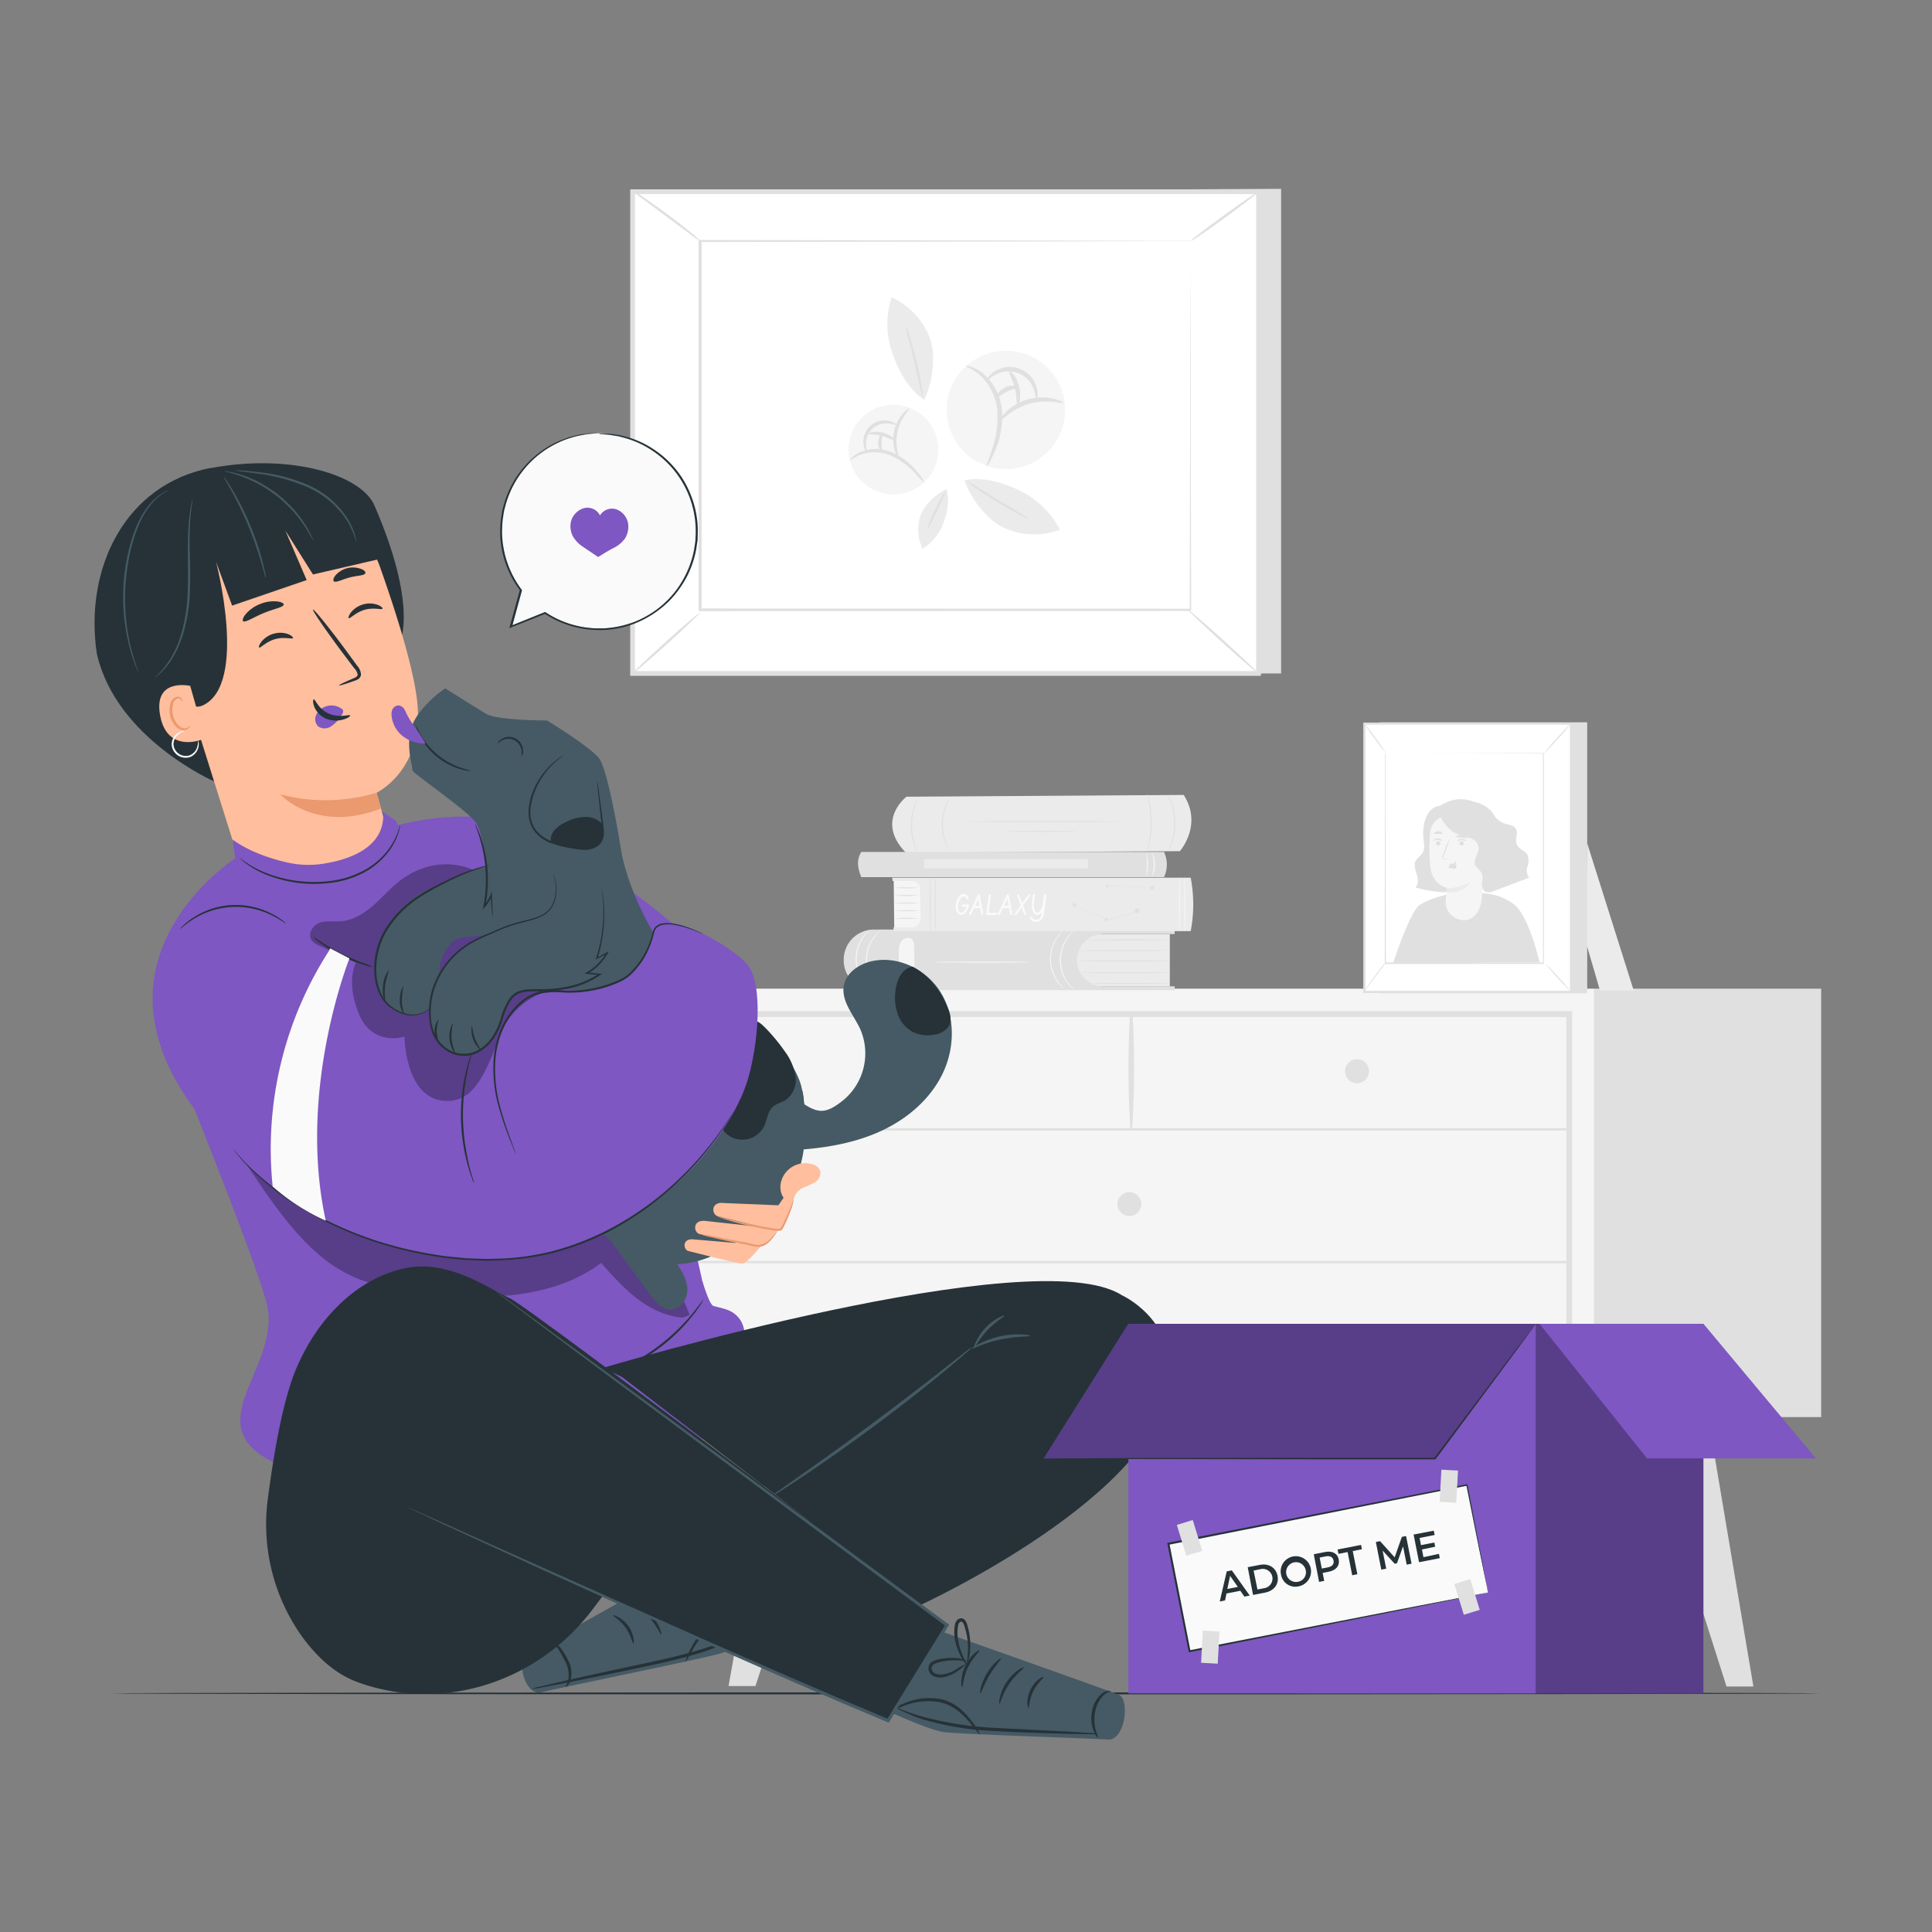 <svg xmlns="http://www.w3.org/2000/svg" viewBox="0 0 500 500"><rect x="0" y="0" width="500" height="500" fill="#808080" stroke="none"/><g id="freepik--background-complete--inject-4"><rect x="172.18" y="255.87" width="240.4" height="110.87" style="fill:#f5f5f5"></rect><path d="M406.87,361.51H177.69V261.7H406.87ZM179.18,360H405.37V263.2H179.18Z" style="fill:#e0e0e0"></path><rect x="412.59" y="255.87" width="58.73" height="110.87" style="fill:#e0e0e0"></rect><path d="M178.43,292.59H406.12a.3.3,0,0,0,0-.6H178.43a.3.3,0,0,0,0,.6Z" style="fill:#e0e0e0"></path><path d="M293,292.29a250.15,250.15,0,0,0,.08-30.12.31.31,0,0,0-.62,0,250.15,250.15,0,0,0,.08,30.12.23.23,0,0,0,.46,0Z" style="fill:#e0e0e0"></path><path d="M354.3,277.23a3.1,3.1,0,1,1-3.1-3.1A3.1,3.1,0,0,1,354.3,277.23Z" style="fill:#e0e0e0"></path><path d="M234.82,277.23a3.11,3.11,0,1,1-3.11-3.1A3.1,3.1,0,0,1,234.82,277.23Z" style="fill:#e0e0e0"></path><circle cx="292.28" cy="311.61" r="3.1" style="fill:#e0e0e0"></circle><polygon points="200.93 366.74 188.55 436.35 195.51 436.35 218.33 366.74 200.93 366.74" style="fill:#e0e0e0"></polygon><polygon points="395.58 366.74 405.93 436.47 398.97 436.47 378.17 366.74 395.58 366.74" style="fill:#e0e0e0"></polygon><polygon points="442.05 366.74 453.78 436.47 446.82 436.47 424.65 366.74 442.05 366.74" style="fill:#e0e0e0"></polygon><path d="M295.17,343a3.1,3.1,0,1,1-3.1-3.11A3.1,3.1,0,0,1,295.17,343Z" style="fill:#e0e0e0"></path><path d="M178.43,326.92H406.12a.3.3,0,0,0,0-.6H178.43a.3.3,0,0,0,0,.6Z" style="fill:#e0e0e0"></path><polygon points="410.77 218.27 422.82 256.39 414.09 256.39 410.25 243.25 410.77 218.27" style="fill:#ebebeb"></polygon><path d="M234.6,206.19s-8.08,6.16-.34,14.29a.69.69,0,0,0,.51.21l70.57-.41s6-6.76,1-14.55Z" style="fill:#ebebeb"></path><path d="M289.75,212.62c0,.07-8.79.14-19.63.14s-19.62-.07-19.62-.14,8.78-.15,19.62-.15S289.75,212.54,289.75,212.62Z" style="fill:#e0e0e0"></path><path d="M278.77,215.17c0,.08-4.13.14-9.23.14s-9.22-.06-9.22-.14,4.13-.14,9.22-.14S278.77,215.09,278.77,215.17Z" style="fill:#e0e0e0"></path><path d="M297,220.06s.16-.82.38-2.12a30,30,0,0,0,.4-5.15,30.54,30.54,0,0,0-.5-5.14c-.24-1.3-.46-2.1-.42-2.11a1.87,1.87,0,0,1,.21.54c.12.36.26.88.41,1.53a25.45,25.45,0,0,1,.59,5.18,24.23,24.23,0,0,1-.5,5.18c-.13.66-.26,1.18-.37,1.54A2.32,2.32,0,0,1,297,220.06Z" style="fill:#e0e0e0"></path><path d="M302.23,205.65a2,2,0,0,1,.31.51,6.06,6.06,0,0,1,.32.63c.11.25.25.53.36.86a15.72,15.72,0,0,1,.67,2.35,17.81,17.81,0,0,1,.31,3,18.27,18.27,0,0,1-.26,3,16,16,0,0,1-.64,2.35c-.1.33-.24.62-.34.87a5.54,5.54,0,0,1-.31.64,4.12,4.12,0,0,1-.3.52c-.05,0,.34-.79.76-2.09a16.74,16.74,0,0,0,.57-2.34,18.9,18.9,0,0,0,.23-2.92,17.56,17.56,0,0,0-.28-2.93,18,18,0,0,0-.6-2.32C302.59,206.42,302.18,205.67,302.23,205.65Z" style="fill:#e0e0e0"></path><path d="M245.74,220.15a1.93,1.93,0,0,1-.33-.47,5,5,0,0,1-.33-.59c-.12-.24-.26-.5-.38-.81a12.87,12.87,0,0,1-.69-2.23,14,14,0,0,1-.27-2.84,13.79,13.79,0,0,1,.35-2.84,12.23,12.23,0,0,1,.75-2.2,7.51,7.51,0,0,1,.39-.8,5.16,5.16,0,0,1,.35-.58,2.1,2.1,0,0,1,.34-.47c.05,0-.4.72-.9,1.93a14.53,14.53,0,0,0-.68,2.18,15.83,15.83,0,0,0-.32,2.78,16.08,16.08,0,0,0,.25,2.79,13.39,13.39,0,0,0,.62,2.2C245.35,219.43,245.78,220.12,245.74,220.15Z" style="fill:#e0e0e0"></path><path d="M238.12,221.87a2.57,2.57,0,0,1-.37-.53,7.46,7.46,0,0,1-.37-.67,8.85,8.85,0,0,1-.42-.91,14.88,14.88,0,0,1-.81-2.49,15.58,15.58,0,0,1-.14-6.38,15.36,15.36,0,0,1,.7-2.53,8.29,8.29,0,0,1,.38-.92,7.12,7.12,0,0,1,.34-.68,2.3,2.3,0,0,1,.34-.55s-.4.83-.87,2.22a15.94,15.94,0,0,0-.63,2.5,18.36,18.36,0,0,0-.23,3.15,17.78,17.78,0,0,0,.37,3.14,17.17,17.17,0,0,0,.73,2.47C237.68,221.06,238.17,221.84,238.12,221.87Z" style="fill:#e0e0e0"></path><path d="M302.75,241.77v13.51H276.62V241.77Z" style="fill:#ebebeb"></path><path d="M218.36,248.65c0,.12,0,.24,0,.36a7.73,7.73,0,0,0,7.77,7.24H304v-1H285.5a6.75,6.75,0,0,1-6.75-6.75h0a6.76,6.76,0,0,1,6.75-6.76H304v-1.43l-77.84.26A7.79,7.79,0,0,0,218.36,248.65Z" style="fill:#e0e0e0"></path><path d="M302.75,248.71c0,.07-5.37.14-12,.14s-12-.07-12-.14,5.37-.15,12-.15S302.75,248.63,302.75,248.71Z" style="fill:#e0e0e0"></path><path d="M302.38,251.75c0,.08-5.09.14-11.36.14s-11.35-.06-11.35-.14,5.08-.14,11.35-.14S302.38,251.67,302.38,251.75Z" style="fill:#e0e0e0"></path><path d="M302.75,254.53c0,.08-4.57.14-10.2.14s-10.21-.06-10.21-.14,4.57-.14,10.21-.14S302.75,254.45,302.75,254.53Z" style="fill:#e0e0e0"></path><path d="M302.75,246c0,.08-5.26.14-11.75.14s-11.75-.06-11.75-.14,5.26-.14,11.75-.14S302.75,245.89,302.75,246Z" style="fill:#e0e0e0"></path><path d="M302.38,243.24c0,.08-4.69.14-10.47.14s-10.46-.06-10.46-.14,4.69-.15,10.46-.15S302.38,243.16,302.38,243.24Z" style="fill:#e0e0e0"></path><path d="M227.79,240.83a16.24,16.24,0,0,0-1.65,2,10,10,0,0,0,.13,11.58,16.87,16.87,0,0,0,1.7,1.92,2.24,2.24,0,0,1-.56-.41,9.16,9.16,0,0,1-1.3-1.39,9.88,9.88,0,0,1-.14-11.81,8.76,8.76,0,0,1,1.27-1.42A2.68,2.68,0,0,1,227.79,240.83Z" style="fill:#f5f5f5"></path><path d="M225.16,240.54a16.46,16.46,0,0,0-1.66,2,10,10,0,0,0,.14,11.57,16.87,16.87,0,0,0,1.7,1.92,2.24,2.24,0,0,1-.56-.41,8.68,8.68,0,0,1-1.3-1.39,9.84,9.84,0,0,1-.14-11.81,8.32,8.32,0,0,1,1.27-1.42A2.68,2.68,0,0,1,225.16,240.54Z" style="fill:#f5f5f5"></path><path d="M278,240.83a16.78,16.78,0,0,0-1.66,2,10,10,0,0,0,.14,11.58,15.76,15.76,0,0,0,1.7,1.92,2.24,2.24,0,0,1-.56-.41,8.68,8.68,0,0,1-1.3-1.39,9.84,9.84,0,0,1-.14-11.81,8.32,8.32,0,0,1,1.27-1.42A2.68,2.68,0,0,1,278,240.83Z" style="fill:#f5f5f5"></path><path d="M275.41,240.54a16.46,16.46,0,0,0-1.66,2,10,10,0,0,0,.14,11.57,15.76,15.76,0,0,0,1.7,1.92,2.24,2.24,0,0,1-.56-.41,8.68,8.68,0,0,1-1.3-1.39,10,10,0,0,1-2-5.88,10.14,10.14,0,0,1,1.9-5.93,8.79,8.79,0,0,1,1.26-1.42A2.87,2.87,0,0,1,275.41,240.54Z" style="fill:#f5f5f5"></path><path d="M236.65,250.55c0-1.83-.05-3.66-.08-5.49a3.79,3.79,0,0,0-.19-1.42,1.37,1.37,0,0,0-1-.88,2.09,2.09,0,0,0-2.24,1.06,5.19,5.19,0,0,0-.54,2.7,39.23,39.23,0,0,0,.21,4.33,5,5,0,0,0,.51,2,1.85,1.85,0,0,0,1.67,1,1.9,1.9,0,0,0,1.47-1.28A5.49,5.49,0,0,0,236.65,250.55Z" style="fill:#f5f5f5"></path><path d="M266.87,249c0,.08-5.63.14-12.56.14s-12.57-.06-12.57-.14,5.63-.14,12.57-.14S266.87,248.89,266.87,249Z" style="fill:#f5f5f5"></path><polygon points="231.43 240.29 231.29 227.49 238.26 227.49 238.5 240.29 231.43 240.29" style="fill:#f5f5f5"></polygon><path d="M237.85,229.76a35.07,35.07,0,0,1-6.48,0,37.56,37.56,0,0,1,6.48,0Z" style="fill:#e0e0e0"></path><path d="M237.85,231.74a37.56,37.56,0,0,1-6.48,0,37.56,37.56,0,0,1,6.48,0Z" style="fill:#e0e0e0"></path><path d="M237.85,233.72a37.56,37.56,0,0,1-6.48,0,35.07,35.07,0,0,1,6.48,0Z" style="fill:#e0e0e0"></path><path d="M237.85,235.69a37.56,37.56,0,0,1-6.48,0,37.56,37.56,0,0,1,6.48,0Z" style="fill:#e0e0e0"></path><path d="M237.85,237.67a37.56,37.56,0,0,1-6.48,0,35.07,35.07,0,0,1,6.48,0Z" style="fill:#e0e0e0"></path><path d="M230.92,227.15h77.23a36.51,36.51,0,0,1,0,13.83h-76.9V240H236a2.22,2.22,0,0,0,2.22-2.22v-7.65A2.22,2.22,0,0,0,236,228h-5Z" style="fill:#ebebeb"></path><path d="M249.18,234.07h1.28a.33.33,0,0,1,.14,0,.24.24,0,0,1,.14.24.19.19,0,0,1,0,.08,2,2,0,0,1-.09.33,3.61,3.61,0,0,1-.8,1.46,1.53,1.53,0,0,1-1.1.57h-.16a1.22,1.22,0,0,1-.87-.63,2.89,2.89,0,0,1-.39-1.56,3.85,3.85,0,0,1,.16-1.1,3.57,3.57,0,0,1,.76-1.49,1.53,1.53,0,0,1,1.16-.62,1.17,1.17,0,0,1,.49.11,1.59,1.59,0,0,1,.75.94.31.31,0,0,1,0,.13.25.25,0,0,1,0,.14.25.25,0,0,1-.23.14l-.09,0a.28.28,0,0,1-.18-.17v0a1.43,1.43,0,0,0-.16-.3.72.72,0,0,0-.61-.37.68.68,0,0,0-.43.16,2.19,2.19,0,0,0-.7,1,3.68,3.68,0,0,0-.31,1.45,2.69,2.69,0,0,0,.22,1.14.76.76,0,0,0,.68.51.93.93,0,0,0,.62-.38,3.46,3.46,0,0,0,.66-1.19h-.92c-.21,0-.31-.14-.31-.32a.16.16,0,0,1,0-.09A.29.29,0,0,1,249.18,234.07Z" style="fill:#fafafa"></path><path d="M253.56,231.56a.63.63,0,0,0,0,.09c.05.19.35,1.79.9,4.79a.14.14,0,0,1,0,.07.25.25,0,0,1,0,.14.27.27,0,0,1-.23.14h-.05a.26.26,0,0,1-.21-.19l-.31-1.59H252.1l-.76,1.59,0,.06a.3.3,0,0,1-.24.13.28.28,0,0,1-.15,0,.29.29,0,0,1-.13-.24.31.31,0,0,1,0-.08l.24-.52q1.66-3.65,2-4.3a.3.3,0,0,1,.27-.19A.29.29,0,0,1,253.56,231.56Zm-.35,1.07-.85,1.8h1.21Z" style="fill:#fafafa"></path><path d="M257.87,236.79h-2.33a.28.28,0,0,1-.15,0,.42.42,0,0,1-.13-.3h0c0-.09.21-1.68.64-4.76a.43.43,0,0,1,0-.11.25.25,0,0,1,.25-.17.17.17,0,0,1,.12,0,.25.25,0,0,1,.15.24c0,.21-.07.65-.16,1.31-.26,2-.4,3.11-.41,3.22h2a.33.33,0,0,1,.15,0,.26.26,0,0,1,.18.26s0,.06,0,.09A.34.34,0,0,1,257.87,236.79Z" style="fill:#fafafa"></path><path d="M261.05,231.56a.63.63,0,0,0,0,.09c.05.19.35,1.79.9,4.79a.14.14,0,0,1,0,.07.37.37,0,0,1,0,.14.27.27,0,0,1-.23.14h-.05a.26.26,0,0,1-.21-.19l-.31-1.59h-1.58l-.76,1.59,0,.06a.3.3,0,0,1-.24.13.28.28,0,0,1-.15,0,.29.29,0,0,1-.13-.24.31.31,0,0,1,0-.08l.24-.52q1.66-3.65,2-4.3a.3.3,0,0,1,.27-.19A.29.29,0,0,1,261.05,231.56Zm-.35,1.07-.85,1.8h1.21Z" style="fill:#fafafa"></path><path d="M264.76,234.31l.42,1.16q.36,1,.36,1.05a.24.24,0,0,1-.05.14.25.25,0,0,1-.46-.06l0-.11c-.13-.29-.34-.84-.62-1.64l-1.32,1.79a.31.31,0,0,1-.25.15.23.23,0,0,1-.14,0,.25.25,0,0,1-.13-.23v-.06a.6.6,0,0,1,.14-.22c.44-.57.93-1.25,1.46-2-.05-.16-.11-.3-.16-.44-.49-1.33-.74-2-.74-2.06a.32.32,0,0,1,0-.14.25.25,0,0,1,.23-.14.29.29,0,0,1,.26.15l.78,2.1,1.55-2.11a.32.32,0,0,1,.25-.14.19.19,0,0,1,.12,0,.26.26,0,0,1,.14.24.35.35,0,0,1,0,.13Z" style="fill:#fafafa"></path><path d="M270.52,231.44a.31.31,0,0,1,.13,0,.29.29,0,0,1,.15.24c-.39,3-.6,4.63-.63,4.88a3.1,3.1,0,0,1-.5,1.27,1.79,1.79,0,0,1-2.29.56,1.69,1.69,0,0,1-.82-.72.23.23,0,0,1,0-.14.37.37,0,0,1,0-.14.27.27,0,0,1,.24-.13.26.26,0,0,1,.21.11,1.5,1.5,0,0,0,1.2.68,1.18,1.18,0,0,0,.92-.47,2.6,2.6,0,0,0,.51-1.46,1.29,1.29,0,0,1-.34.36,1.4,1.4,0,0,1-.84.27h-.15a1.22,1.22,0,0,1-.88-.63,2.85,2.85,0,0,1-.39-1.55c0-.28,0-.58,0-.88a19.43,19.43,0,0,1,.31-2s0-.06,0-.08a.24.24,0,0,1,.24-.19.23.23,0,0,1,.14,0,.24.24,0,0,1,.14.22,9.32,9.32,0,0,1-.13,1.06,14.87,14.87,0,0,0-.18,1.62,3.39,3.39,0,0,0,.2,1.26q.24.57.69.57h.1a1.21,1.21,0,0,0,.69-.56,3.32,3.32,0,0,0,.58-1.28l.35-2.65a.56.56,0,0,1,0-.12A.25.25,0,0,1,270.52,231.44Z" style="fill:#fafafa"></path><path d="M305.24,241.16c-.07,0-.14-3.17-.14-7.09s.07-7.1.14-7.1.15,3.18.15,7.1S305.32,241.16,305.24,241.16Z" style="fill:#f5f5f5"></path><path d="M242.05,241.16c-.08,0-.14-3.17-.14-7.09s.06-7.1.14-7.1.14,3.18.14,7.1S242.13,241.16,242.05,241.16Z" style="fill:#e0e0e0"></path><path d="M306.6,241.16c-.08,0-.14-3.17-.14-7.09s.06-7.1.14-7.1.14,3.18.14,7.1S306.68,241.16,306.6,241.16Z" style="fill:#f5f5f5"></path><path d="M240.78,241.16c-.08,0-.14-3.17-.14-7.09s.06-7.1.14-7.1.15,3.18.15,7.1S240.86,241.16,240.78,241.16Z" style="fill:#e0e0e0"></path><path d="M286.52,229.31v0l8.16,6.59.07.06-.09,0-1.08.29-6.9,1.8h0l-6.25-2.65-1.77-.75-.46-.21-.12-.05,0,0h0l.12,0,.47.19,1.78.74,6.26,2.61h0l6.89-1.82,1.09-.28,0,.08-8.14-6.61h0" style="fill:#e0e0e0"></path><polygon points="293.93 234.84 294.38 235.26 294.97 235.13 294.71 235.68 295.02 236.21 294.41 236.13 294.01 236.59 293.89 235.99 293.33 235.74 293.87 235.45 293.93 234.84" style="fill:#e0e0e0"></polygon><polygon points="286.1 237.44 286.41 237.69 286.79 237.58 286.64 237.95 286.86 238.28 286.46 238.25 286.22 238.56 286.12 238.18 285.75 238.04 286.09 237.83 286.1 237.44" style="fill:#e0e0e0"></polygon><polygon points="277.45 233.89 277.94 233.92 278.24 233.54 278.36 234.01 278.81 234.18 278.4 234.44 278.39 234.92 278.01 234.61 277.55 234.74 277.73 234.29 277.45 233.89" style="fill:#e0e0e0"></polygon><polygon points="297.59 229.41 298.07 229.44 298.38 229.06 298.5 229.53 298.95 229.7 298.54 229.96 298.52 230.44 298.15 230.13 297.68 230.26 297.86 229.81 297.59 229.41" style="fill:#e0e0e0"></polygon><polygon points="286.12 229.09 286.43 229.11 286.62 228.87 286.7 229.17 286.99 229.28 286.73 229.44 286.72 229.75 286.48 229.55 286.18 229.64 286.3 229.35 286.12 229.09" style="fill:#e0e0e0"></polygon><path d="M298.27,229.75s-2.64-.06-5.9-.2-5.89-.27-5.89-.3,2.64.05,5.9.19S298.27,229.72,298.27,229.75Z" style="fill:#e0e0e0"></path><path d="M301.24,227H222.91c-1-2.33-1.27-4.54,0-6.52h78.33A7.58,7.58,0,0,1,301.24,227Z" style="fill:#e0e0e0"></path><rect x="239.13" y="222.37" width="42.43" height="2.37" style="fill:#ebebeb"></rect><path d="M225.92,227.06a2.45,2.45,0,0,1-.62-.78,5.73,5.73,0,0,1-.71-2.32,5.53,5.53,0,0,1,.3-2.4,2.24,2.24,0,0,1,.47-.89,7.25,7.25,0,0,1-.28,1,6.69,6.69,0,0,0-.21,2.32,6.62,6.62,0,0,0,.61,2.24A7.15,7.15,0,0,1,225.92,227.06Z" style="fill:#e0e0e0"></path><path d="M227.61,227.06a2.36,2.36,0,0,1-.61-.78,5.74,5.74,0,0,1-.42-4.72,2.59,2.59,0,0,1,.47-.89,7.25,7.25,0,0,1-.28,1,6.72,6.72,0,0,0-.2,2.32,6.87,6.87,0,0,0,.6,2.24A7.15,7.15,0,0,1,227.61,227.06Z" style="fill:#e0e0e0"></path><path d="M298.07,226.91a13.79,13.79,0,0,0,.55-3.19,12.93,12.93,0,0,0-.52-3.19,5.61,5.61,0,0,1,.8,3.2A5.7,5.7,0,0,1,298.07,226.91Z" style="fill:#f5f5f5"></path><path d="M296.61,226.9c-.09,0,.24-1.4.24-3.13s-.33-3.1-.25-3.12a9.56,9.56,0,0,1,0,6.25Z" style="fill:#f5f5f5"></path><polygon points="357.02 186.93 410.77 186.93 410.77 257.06 357.38 257.06 357.02 186.93" style="fill:#e0e0e0"></polygon><rect x="353.11" y="187.27" width="53.44" height="69.42" transform="translate(759.66 443.97) rotate(180)" style="fill:#fff"></rect><path d="M406.82,187V257h-54V187Zm-.53,69.42V187.54H353.38v68.89Z" style="fill:#e0e0e0"></path><rect x="358.69" y="194.8" width="40.91" height="54.39" style="fill:#fff"></rect><path d="M358.61,194.79v.27c0,.17,0,.43,0,.76,0,.68,0,1.67,0,3,0,2.59,0,6.37,0,11.16,0,9.56,0,23.14.06,39.24l-.12-.13h40.91l-.14.14c0-20.25,0-39,0-54.39l.12.12-29.71-.06-8.27,0-2.18,0h2.13l8.25,0,29.78-.06h.11v.11c0,15.36,0,34.14,0,54.39v.14h-.14l-40.9,0h-.13v-.12c0-16.13,0-29.74.06-39.32,0-4.78,0-8.54,0-11.13,0-1.28,0-2.26,0-2.94,0-.32,0-.57,0-.75A2.28,2.28,0,0,1,358.61,194.79Z" style="fill:#e0e0e0"></path><path d="M353,256.7a7,7,0,0,1,.72-1.18c.48-.7,1.15-1.67,1.92-2.71s1.5-2,2-2.62a6.06,6.06,0,0,1,.94-1,8.1,8.1,0,0,1-.78,1.13l-2,2.67-2,2.66A7.85,7.85,0,0,1,353,256.7Z" style="fill:#e0e0e0"></path><path d="M353.11,187.27A42.36,42.36,0,0,1,356,191a41,41,0,0,1,2.64,3.84,35.37,35.37,0,0,1-2.86-3.68A38.18,38.18,0,0,1,353.11,187.27Z" style="fill:#e0e0e0"></path><line x1="406.55" y1="187.27" x2="399.52" y2="195.07" style="fill:#fff"></line><path d="M399.52,195.07a48.81,48.81,0,0,1,3.41-4,50.16,50.16,0,0,1,3.62-3.81,48.81,48.81,0,0,1-3.41,4C401.19,193.42,399.57,195.12,399.52,195.07Z" style="fill:#e0e0e0"></path><path d="M406.55,256.7a91.32,91.32,0,0,1-6.72-7.45,45.47,45.47,0,0,1,3.46,3.63A44.77,44.77,0,0,1,406.55,256.7Z" style="fill:#e0e0e0"></path><path d="M360.56,249.18s4.41-13.64,7-15.09A25.1,25.1,0,0,1,379.07,231c6.05,0,8.94.39,12.49,2.84,4.11,2.82,6.88,15.22,6.88,15.22" style="fill:#e0e0e0"></path><path d="M372.77,208.57c-3.77.16-4.68,5.22-4.43,8.1.12,1.37.54,2.85-.15,4-.49.84-1.45,1.34-1.86,2.22-.49,1.08,0,2.31.34,3.44s.51,2.55-.39,3.31a32.84,32.84,0,0,0,6.5,1.23,11,11,0,0,0,6.36-1.42" style="fill:#e0e0e0"></path><path d="M370.08,218.65c-2.48-5.68.89-9.16,3.08-10.41a9.22,9.22,0,0,1,4.37-1,15.94,15.94,0,0,1,4.42.39,8,8,0,0,1,3.84,2.15c1.81,1.92,2.23,4.78,2.06,7.41a20.57,20.57,0,0,1-2.59,8.86,2.19,2.19,0,0,1-.77.9.81.81,0,0,1-1.06-.19" style="fill:#e0e0e0"></path><path d="M378.46,238.17c2.56.17,4.79-2,5.06-6l1.36-20-.1,1.38a1.61,1.61,0,0,0-1.44-1.63l-7.93-.81a4.83,4.83,0,0,0-5.31,4.51,48.75,48.75,0,0,0,.09,9c.73,4.57,4.24,5.14,4.24,5.14l-.28,3.32a4.65,4.65,0,0,0,4.31,5Z" style="fill:#f5f5f5"></path><path d="M371.63,218.24a.58.58,0,0,0,.56.59.56.56,0,0,0,.6-.53.58.58,0,0,0-.56-.59A.55.55,0,0,0,371.63,218.24Z" style="fill:#e0e0e0"></path><path d="M370.92,217.6c.07.07.51-.26,1.14-.26s1.1.32,1.17.24,0-.17-.25-.32a1.65,1.65,0,0,0-.93-.28,1.51,1.51,0,0,0-.91.3C371,217.42,370.88,217.56,370.92,217.6Z" style="fill:#e0e0e0"></path><path d="M377.68,218.24a.59.59,0,0,0,.57.59.56.56,0,0,0,.6-.53.59.59,0,0,0-.57-.59A.56.56,0,0,0,377.68,218.24Z" style="fill:#e0e0e0"></path><path d="M377.12,217.7c.07.07.51-.26,1.14-.26s1.1.32,1.16.24,0-.17-.24-.32a1.68,1.68,0,0,0-.93-.28,1.51,1.51,0,0,0-.91.3C377.15,217.52,377.08,217.66,377.12,217.7Z" style="fill:#e0e0e0"></path><path d="M374.84,222.38a4.07,4.07,0,0,0-1-.18c-.16,0-.32,0-.34-.16a.78.78,0,0,1,.1-.48l.47-1.22a21,21,0,0,0,1.06-3.21,20.68,20.68,0,0,0-1.31,3.11c-.16.43-.31.84-.45,1.24a.94.94,0,0,0-.09.63.41.41,0,0,0,.27.23.68.68,0,0,0,.27,0A4.07,4.07,0,0,0,374.84,222.38Z" style="fill:#e0e0e0"></path><path d="M374.43,229.84a11.6,11.6,0,0,0,6.11-1.65s-1.63,3.17-6.2,2.75Z" style="fill:#ebebeb"></path><path d="M375.11,223.9a1.15,1.15,0,0,1,1-.43,1,1,0,0,1,.72.39.67.67,0,0,1,0,.75.78.78,0,0,1-.83.21,2.34,2.34,0,0,1-.8-.48.55.55,0,0,1-.18-.19.18.18,0,0,1,0-.23" style="fill:#e0e0e0"></path><path d="M376.7,222.81c-.1,0-.1.68-.69,1.17s-1.31.41-1.32.51.17.13.47.14a1.67,1.67,0,0,0,1.1-.39,1.53,1.53,0,0,0,.54-1C376.82,223,376.74,222.81,376.7,222.81Z" style="fill:#e0e0e0"></path><path d="M376.83,216.59c.06.18.69.09,1.43.18s1.34.29,1.44.13-.06-.23-.31-.4a2.43,2.43,0,0,0-1.06-.37,2.51,2.51,0,0,0-1.12.14C376.94,216.38,376.8,216.51,376.83,216.59Z" style="fill:#e0e0e0"></path><path d="M371.14,215.77c.12.14.55,0,1.07,0s1,.09,1.07-.06,0-.22-.22-.35a1.39,1.39,0,0,0-.87-.23,1.43,1.43,0,0,0-.85.29C371.16,215.55,371.1,215.7,371.14,215.77Z" style="fill:#e0e0e0"></path><path d="M373.67,208c4.43-2.48,9.18-.74,12.76,2.85A8.7,8.7,0,0,0,389,213c1.11.48,2.59.4,3.25,1.41.78,1.19-.27,2.86.3,4.15s2.15,1.54,2.76,2.69a4.42,4.42,0,0,1,0,3,3,3,0,0,0,.44,2.89l-9.53,3.61a2.45,2.45,0,0,1-1.34.15c-1.35-.27-1.45-1.52-1.32-2.56a4.4,4.4,0,0,0-.06-2.31c-.39-.83-1.37-1.28-1.72-2.13-.61-1.51,1.09-3.08.88-4.7a3,3,0,0,0-1.93-2.19,29.38,29.38,0,0,0-2.95-.86,8.83,8.83,0,0,1-5.05-5.06,2.47,2.47,0,0,1,1-3.11Z" style="fill:#e0e0e0"></path><polygon points="331.55 48.87 331.55 174.29 169.55 174.29 163.72 49.75 331.55 48.87" style="fill:#e0e0e0"></polygon><rect x="182.37" y="30.95" width="124.69" height="161.99" transform="translate(132.77 356.66) rotate(-90)" style="fill:#fff"></rect><path d="M326.33,174.91H163.1V49H326.33Zm-162-1.24H325.09V50.22H164.34Z" style="fill:#e0e0e0"></path><rect x="181.26" y="62.41" width="126.9" height="95.46" style="fill:#fff"></rect><path d="M308.16,62.41l-.61,0-1.79,0-6.91,0-26,.08-91.56.14.29-.29c0,28.64,0,61.14,0,95.46h0l-.32-.33,126.9.06-.26.27C308,129,308,105.2,308,88.56c0-8.33,0-14.85.07-19.3,0-2.22,0-3.92,0-5.09s0-1.76,0-1.76,0,.57,0,1.71,0,2.83,0,5c0,4.44,0,10.94.07,19.24,0,16.68.08,40.57.14,69.49v.26h-.27l-126.9.06h-.32v-.32h0c0-34.32,0-66.82,0-95.46v-.29h.29l91.75.15,26,.07,6.86,0,1.75,0Z" style="fill:#e0e0e0"></path><path d="M163.72,49.31A16,16,0,0,1,166.46,51c1.64,1.11,3.89,2.68,6.32,4.48s4.59,3.49,6.11,4.77a14.94,14.94,0,0,1,2.37,2.17,17.15,17.15,0,0,1-2.65-1.82L172.4,56l-6.21-4.62A16.45,16.45,0,0,1,163.72,49.31Z" style="fill:#e0e0e0"></path><path d="M325.71,49.6c.1.14-3.74,3.13-8.58,6.67s-8.86,6.29-9,6.14,3.74-3.13,8.59-6.66S325.6,49.46,325.71,49.6Z" style="fill:#e0e0e0"></path><line x1="325.71" y1="174.29" x2="307.52" y2="157.88" style="fill:#fff"></line><path d="M307.52,157.88c.12-.14,4.29,3.43,9.31,8s9,8.32,8.88,8.45-4.29-3.44-9.31-8S307.4,158,307.52,157.88Z" style="fill:#e0e0e0"></path><path d="M163.72,174.29c-.12-.13,3.67-3.75,8.46-8.08s8.78-7.73,8.9-7.59-3.67,3.74-8.46,8.07S163.84,174.42,163.72,174.29Z" style="fill:#e0e0e0"></path><circle cx="260.34" cy="106.09" r="15.32" transform="translate(107.09 341.78) rotate(-79.14)" style="fill:#f5f5f5"></circle><path d="M255.37,120.64c-.16-.08.49-1.65,1.33-4.23a25.47,25.47,0,0,0,1.4-10.3,14.36,14.36,0,0,0-4.47-9c-2-1.77-3.72-2.14-3.64-2.35s1.86,0,4.17,1.7a14.09,14.09,0,0,1,5.13,9.56,22.55,22.55,0,0,1-1.8,10.71C256.43,119.26,255.5,120.7,255.37,120.64Z" style="fill:#e0e0e0"></path><path d="M275.14,104.24c-.07.35-4.13-1.12-8.91.3s-7.4,4.82-7.65,4.57c-.12-.09.35-1.06,1.55-2.29a13.56,13.56,0,0,1,12.46-3.66C274.27,103.54,275.19,104.1,275.14,104.24Z" style="fill:#e0e0e0"></path><path d="M268.22,103.46c-.19,0-.1-1.07-.66-2.58A6.87,6.87,0,0,0,257.62,97c-1.43.73-2.08,1.57-2.23,1.45s.31-1.15,1.79-2.18a7.22,7.22,0,0,1,11.19,4.36C268.77,102.41,268.35,103.5,268.22,103.46Z" style="fill:#e0e0e0"></path><path d="M263.34,105.07c-.34-.07-.09-2.17-.7-4.61s-1.74-4.22-1.47-4.44,2,1.39,2.62,4.16S263.63,105.18,263.34,105.07Z" style="fill:#e0e0e0"></path><path d="M263.2,100.28c0,.35-1.33.42-2.6,1.09s-2.33,1.57-2.58,1.31.43-1.47,2-2.37S263.27,100,263.2,100.28Z" style="fill:#e0e0e0"></path><path d="M238.7,107.46a11.62,11.62,0,1,1-16.38,1.42A11.63,11.63,0,0,1,238.7,107.46Z" style="fill:#f5f5f5"></path><path d="M239.18,124.87a19.69,19.69,0,0,1-2.36-2.4,19.34,19.34,0,0,0-6.39-4.61,10.91,10.91,0,0,0-7.65-.23,19.2,19.2,0,0,0-2.87,1.6c-.08,0,.64-1.26,2.63-2.19a10.65,10.65,0,0,1,8.23,0,17.14,17.14,0,0,1,6.53,5A9.47,9.47,0,0,1,239.18,124.87Z" style="fill:#e0e0e0"></path><path d="M235.26,105.79c.21.17-2.23,2.36-3,6.07s.59,6.67.33,6.75c-.1,0-.59-.61-1-1.86a10.3,10.3,0,0,1,2-9.64C234.48,106.12,235.18,105.7,235.26,105.79Z" style="fill:#e0e0e0"></path><path d="M232.27,110.14c-.08.12-.76-.31-2-.48a5.23,5.23,0,0,0-6.15,5.28c0,1.21.31,2,.18,2s-.65-.62-.82-2a5.48,5.48,0,0,1,6.92-5.94C231.76,109.4,232.34,110.07,232.27,110.14Z" style="fill:#e0e0e0"></path><path d="M231.61,114c-.17.21-1.49-.71-3.35-1.17s-3.44-.34-3.49-.6,1.64-.83,3.72-.28S231.78,113.82,231.61,114Z" style="fill:#e0e0e0"></path><path d="M228.35,112.36c.23.15-.2,1-.2,2.13s.22,2.13-.05,2.2-.83-.81-.85-2.21S228.18,112.22,228.35,112.36Z" style="fill:#e0e0e0"></path><path d="M239.19,103.46c-4.1-2.68-6.63-7.45-8.26-12.07a22.76,22.76,0,0,1-.19-14.45,18.92,18.92,0,0,1,9.89,10.56c1.71,4.65.7,11.49-1.44,16" style="fill:#ebebeb"></path><path d="M234.42,84.52a166.2,166.2,0,0,1,4.41,18.26" style="fill:#fff"></path><path d="M238.83,102.78a11.76,11.76,0,0,1-.74-2.66c-.45-1.9-1-4.06-1.52-6.45s-1.13-4.55-1.6-6.44a12.06,12.06,0,0,1-.55-2.71,11.43,11.43,0,0,1,1,2.58c.52,1.62,1.17,3.89,1.78,6.41s1.07,4.84,1.34,6.52A11.45,11.45,0,0,1,238.83,102.78Z" style="fill:#e0e0e0"></path><path d="M249.59,124.31c4.8-1,10,.57,14.38,2.69a22.7,22.7,0,0,1,10.35,10.08,18.79,18.79,0,0,1-14.46-.48c-4.5-2.07-8.62-7.62-10.27-12.29" style="fill:#ebebeb"></path><path d="M266.36,134.32a165.74,165.74,0,0,1-16-9.79" style="fill:#fff"></path><path d="M250.33,124.53a12,12,0,0,1,2.4,1.36l5.64,3.49,5.68,3.42a12.92,12.92,0,0,1,2.31,1.52,10.78,10.78,0,0,1-2.53-1.12c-1.51-.78-3.57-1.92-5.79-3.27s-4.18-2.67-5.56-3.67A11.19,11.19,0,0,1,250.33,124.53Z" style="fill:#e0e0e0"></path><path d="M244.94,126.59c.88,2.8.24,6-.76,8.71a13.55,13.55,0,0,1-5.39,6.75,11.25,11.25,0,0,1-.56-8.63c1-2.8,4-5.58,6.71-6.83" style="fill:#ebebeb"></path><path d="M240,137.15A97.9,97.9,0,0,1,244.85,127" style="fill:#fff"></path><path d="M244.85,127c.16.09-.95,2.34-2.29,5.13s-2.42,5.05-2.59,5,.65-2.46,2-5.26S244.7,127,244.85,127Z" style="fill:#e0e0e0"></path></g><g id="freepik--Floor--inject-4"><path d="M471.23,438.25c0,.14-99.06.26-221.22.26s-221.24-.12-221.24-.26,99-.26,221.24-.26S471.23,438.1,471.23,438.25Z" style="fill:#263238"></path></g><g id="freepik--Characters--inject-4"><path d="M25.05,169.13c-3.29-22.32,7.53-43.73,29.32-48l.22,0c20.67-3.85,38.88,1.76,42.31,9.68,11.26,25.95,6.67,35.18,6.67,35.18L55.44,202.23s-25-10.91-30.23-32.46C25.16,169.56,25.09,169.34,25.05,169.13Z" style="fill:#263238"></path><path d="M98.37,146.8c-3.61-10.2-14.11-21-24.15-16.94l-30,17.36a6.32,6.32,0,0,0-3.68,7.72l22.12,70.37A19.48,19.48,0,0,0,87,238.08h0a19.48,19.48,0,0,0,13-23.87l-2.54-9.05s12.63-6,10.46-24.06C106.82,172.11,102.38,158.12,98.37,146.8Z" style="fill:#ffbe9d"></path><path d="M99,157.52c-.19.37-2.23-.39-4.61.29s-3.8,2.38-4.14,2.16c-.17-.09,0-.69.57-1.47A6.3,6.3,0,0,1,94,156.42a6,6,0,0,1,3.78.13C98.67,156.9,99.07,157.36,99,157.52Z" style="fill:#263238"></path><path d="M75.82,165.12c-.19.37-2.23-.39-4.62.29s-3.79,2.38-4.13,2.16c-.17-.09,0-.69.57-1.47A6.3,6.3,0,0,1,70.85,164a6,6,0,0,1,3.78.13C75.52,164.5,75.92,165,75.82,165.12Z" style="fill:#263238"></path><path d="M87.76,177.37c-.05-.13,1.36-.81,3.68-1.8.59-.24,1.13-.52,1.12-1a3.31,3.31,0,0,0-.93-1.69l-3.12-4.13c-4.39-5.9-7.75-10.82-7.51-11s4,4.46,8.38,10.36l3.05,4.18a3.67,3.67,0,0,1,1,2.3,1.58,1.58,0,0,1-.75,1.18,4.32,4.32,0,0,1-1,.44C89.3,177.07,87.81,177.51,87.76,177.37Z" style="fill:#263238"></path><path d="M97.45,205.16a45.78,45.78,0,0,1-24.93.41s9.22,10.22,26.07,3.67Z" style="fill:#eb996e"></path><path d="M88.39,183.42a4.46,4.46,0,0,0-4.32-.5,4,4,0,0,0-2.29,2.22,2.59,2.59,0,0,0,.62,2.9,3,3,0,0,0,3.35-.1,9.33,9.33,0,0,0,2.54-2.69,2.9,2.9,0,0,0,.48-.9.83.83,0,0,0-.26-.89" style="fill:#7E57C2"></path><path d="M81.2,181c.38-.13,1.13,2.46,3.87,3.67s5.42.14,5.54.49c.08.16-.47.68-1.63,1A6.72,6.72,0,0,1,84.4,186a5.81,5.81,0,0,1-3.08-3.12C80.91,181.78,81,181.06,81.2,181Z" style="fill:#263238"></path><path d="M73.43,156.46c-.05.71-2.52,1.09-5.23,2.22s-4.75,2.54-5.29,2.07c-.24-.23,0-1,.71-1.85a9.44,9.44,0,0,1,3.63-2.55,9.28,9.28,0,0,1,4.38-.71C72.78,155.76,73.44,156.12,73.43,156.46Z" style="fill:#263238"></path><path d="M94.55,148.35c-.27.66-2.07.56-4.06,1.1s-3.54,1.4-4.09,1c-.25-.23-.14-.85.45-1.57a6,6,0,0,1,6.56-1.65C94.27,147.53,94.66,148,94.55,148.35Z" style="fill:#263238"></path><path d="M40.29,177.4c.1.26,8.25,7,12.15,5.18,11.82-5.42,3.47-37.19,3.47-37.19l4.16,11.34,19.3-6.61L73.84,137.3,81,148.67l17.6-4.08s-8.17-21-22.76-20.16S25.35,140.54,40.29,177.4Z" style="fill:#263238"></path><path d="M49.23,177.51c-.27-.06-9.69-2.11-7.75,7.85S53,191.31,53,191,49.23,177.51,49.23,177.51Z" style="fill:#ffbe9d"></path><path d="M49.2,187.84c-.05,0-.15.16-.42.35a1.76,1.76,0,0,1-1.29.28c-1.13-.18-2.34-1.68-2.74-3.46a5.75,5.75,0,0,1,0-2.58,2,2,0,0,1,1-1.59.91.91,0,0,1,1.12.28c.19.25.16.46.22.47s.18-.21,0-.61a1.07,1.07,0,0,0-.52-.54,1.31,1.31,0,0,0-1-.07,2.5,2.5,0,0,0-1.52,1.9,6.09,6.09,0,0,0-.06,2.89c.46,2,1.85,3.67,3.37,3.81a1.91,1.91,0,0,0,1.54-.58C49.23,188.09,49.24,187.85,49.2,187.84Z" style="fill:#eb996e"></path><path d="M68.81,149.67a4.18,4.18,0,0,1-.35-1.07l-.84-2.95a92.93,92.93,0,0,0-3.34-9.51,94.72,94.72,0,0,0-4.37-9.09l-1.5-2.67a4.52,4.52,0,0,1-.51-1,4.64,4.64,0,0,1,.68.9c.41.59,1,1.48,1.65,2.6a71,71,0,0,1,4.53,9.07A72.34,72.34,0,0,1,68,145.55c.32,1.26.55,2.29.68,3A5.1,5.1,0,0,1,68.81,149.67Z" style="fill:#455a64"></path><path d="M81.06,139.87c-.09,0-.78-1.51-2.3-3.79a33.44,33.44,0,0,0-2.93-3.77,36.92,36.92,0,0,0-4.28-4,36.71,36.71,0,0,0-4.92-3.18,33.49,33.49,0,0,0-4.37-1.93c-2.57-.91-4.25-1.2-4.23-1.3a5,5,0,0,1,1.18.15,11.77,11.77,0,0,1,1.38.3c.52.14,1.14.27,1.79.5a30.39,30.39,0,0,1,4.48,1.85,35.6,35.6,0,0,1,5,3.19A34.67,34.67,0,0,1,76.18,132a29.1,29.1,0,0,1,2.89,3.89A18.42,18.42,0,0,1,80,137.5a11.06,11.06,0,0,1,.62,1.26A4.92,4.92,0,0,1,81.06,139.87Z" style="fill:#455a64"></path><path d="M92.24,140.5a22.71,22.71,0,0,0-2.14-5.28,23.49,23.49,0,0,0-10.18-9,47.76,47.76,0,0,0-13.27-3.65l-4.17-.56a10.13,10.13,0,0,1-1.53-.25,7.94,7.94,0,0,1,1.55,0c1,.06,2.43.19,4.2.4a43.88,43.88,0,0,1,13.45,3.54A23,23,0,0,1,90.42,135,15.47,15.47,0,0,1,92,139a11.2,11.2,0,0,1,.21,1.13A1.72,1.72,0,0,1,92.24,140.5Z" style="fill:#455a64"></path><path d="M35.86,174.1s-.1-.15-.24-.47l-.57-1.39c-.24-.61-.49-1.37-.8-2.25s-.6-1.9-.86-3a51.75,51.75,0,0,1-1.2-18.2c.82-7.1,2.89-13.44,5.73-17.25a14.69,14.69,0,0,1,4-3.85,10.22,10.22,0,0,1,1.35-.69,2.85,2.85,0,0,1,.49-.19c0,.06-.65.33-1.72,1a15.27,15.27,0,0,0-3.82,3.89c-2.71,3.78-4.7,10.07-5.51,17.1a54,54,0,0,0,1,18.05c.24,1.14.55,2.15.78,3l.71,2.26.48,1.42A2.49,2.49,0,0,1,35.86,174.1Z" style="fill:#455a64"></path><path d="M39.93,175.52A25.07,25.07,0,0,0,44.39,170a28,28,0,0,0,2.84-7.14,46.39,46.39,0,0,0,1.33-9.34c.14-3.36.07-6.58.06-9.5s0-5.57.16-7.78a43.28,43.28,0,0,1,.63-5.21c.11-.61.23-1.08.31-1.39a1.43,1.43,0,0,1,.14-.48,15.64,15.64,0,0,1-.25,1.9c-.17,1.22-.36,3-.46,5.2s-.1,4.83,0,7.75.12,6.14,0,9.53A45.23,45.23,0,0,1,47.7,163a27.5,27.5,0,0,1-3,7.21,19.12,19.12,0,0,1-3.28,4.1,12.64,12.64,0,0,1-1.09.93A2.38,2.38,0,0,1,39.93,175.52Z" style="fill:#455a64"></path><path d="M51.21,191.63s.15.2.21.62a3.38,3.38,0,0,1-.28,1.78,3.65,3.65,0,0,1-1.91,1.88,3.63,3.63,0,0,1-4.81-3.32,3.64,3.64,0,0,1,1.08-2.45,3.38,3.38,0,0,1,1.56-.89c.42-.1.66-.06.66,0a4.38,4.38,0,0,0-1.95,1.17,3.39,3.39,0,0,0-.87,2.21,3.21,3.21,0,0,0,4.16,2.86,3.44,3.44,0,0,0,1.75-1.59A4.32,4.32,0,0,0,51.21,191.63Z" style="fill:#fafafa"></path><path d="M74.55,223.26c-9.88-2.22-14.33-6-14.33-6l.64,4.91L70.72,231l-31,27.7c2.11,8.44,24.39,61.2,29.17,78.14s-19.85,32.38,3.61,42.37,111.65,5,113.82-13.22c1.71-14.39-10.46-59.62-15.68-78.11l21.84-2c18.83-31.75-48.95-70-61.79-73.31-11.72-3.07-25.46.42-27.77,1l-.35-1.09-3.76-2.52a10.13,10.13,0,0,1,.37,1.34c-.18,8.31-9.13,11.18-15.07,12.16A24.92,24.92,0,0,1,74.55,223.26Z" style="fill:#7E57C2"></path><g style="opacity:0.3"><path d="M160.61,317.69a88.31,88.31,0,0,1-97-16.56c7.22,10.55,15.16,23.09,26.64,28.72,7,3.43,14.9,4.59,22.67,5.26,14.76,1.28,30.8.64,42.64-8.26,3.11,3.5,6.25,7,10.06,9.77s8.39,4.63,13.07,4.42C175.7,331.52,168,324.37,160.61,317.69Z"></path></g><path d="M147.7,347.17c8.21,6.08,17.05,13.4,25.34,19.37a12.42,12.42,0,0,0,4.86,2.18c3.67.58,5.49-1.74,7.6-4.8a48.18,48.18,0,0,0,6.29-12.79c1.09-3.43,1.64-7.61-.79-10.28-1.8-2-3.8-2.14-6.37-2.88-1-.3-2.56-5.46-2.85-6.42l-3.11,8.65-7.18,3.05-15.31-1.55Z" style="fill:#7E57C2"></path><path d="M182,336.44a5.13,5.13,0,0,1-.6,1.05,32.12,32.12,0,0,1-1.92,2.7,47.08,47.08,0,0,1-16.9,13.55c-1.27.59-2.31,1-3.05,1.28a6.24,6.24,0,0,1-1.16.36c0-.09,1.57-.71,4-2A53.06,53.06,0,0,0,179.17,340C180.93,337.82,181.9,336.39,182,336.44Z" style="fill:#263238"></path><path d="M103.56,213.45a2.13,2.13,0,0,1-.06.51,14.15,14.15,0,0,1-.34,1.43,16.31,16.31,0,0,1-2.44,4.79,19.5,19.5,0,0,1-5.94,5.31,24.71,24.71,0,0,1-9.28,3,33.48,33.48,0,0,1-17.4-2.47,23.53,23.53,0,0,1-4.64-2.72,14.13,14.13,0,0,1-1.13-.93c-.24-.22-.37-.34-.36-.36s.57.42,1.61,1.13a26.86,26.86,0,0,0,4.66,2.54A34.17,34.17,0,0,0,85.44,228a24.5,24.5,0,0,0,9.1-2.93,19.57,19.57,0,0,0,5.89-5.11,17.44,17.44,0,0,0,2.54-4.64C103.38,214.13,103.51,213.44,103.56,213.45Z" style="fill:#263238"></path><path d="M115.28,178.19a29.43,29.43,0,0,0-3.65,2.91,16.94,16.94,0,0,0-1.25,2.19,1.19,1.19,0,0,0-.16.85.82.82,0,0,0,1.19.28,2.43,2.43,0,0,0,.79-1.14,2.37,2.37,0,0,0,2.91,1.95,3.21,3.21,0,0,0,2.23-3C117.38,180.89,116.22,179.14,115.28,178.19Z" style="fill:#263238"></path><path d="M224.83,367.64c-.36-.16.08-1.77.43-4.33.08-.65.18-1.35.21-2.1s.06-1.56.08-2.41a33,33,0,0,0-.57-5.46,31.51,31.51,0,0,0-1.58-5.25c-.34-.78-.64-1.53-1-2.19s-.68-1.3-1-1.86c-1.31-2.24-2.34-3.55-2.07-3.84s1.75.63,3.57,2.77a16.93,16.93,0,0,1,1.37,1.84,22.27,22.27,0,0,1,1.32,2.29,25,25,0,0,1,1.95,5.73,25.44,25.44,0,0,1,.41,6,22.32,22.32,0,0,1-.34,2.61,15.48,15.48,0,0,1-.55,2.23C226.2,366.39,225.12,367.78,224.83,367.64Z" style="fill:#263238"></path><path d="M229.52,370.41c-.32-.25.67-1.87,1.82-4.58a23.68,23.68,0,0,0,.86-2.25c.31-.8.54-1.7.81-2.63a37.16,37.16,0,0,0,1-6.18,36.44,36.44,0,0,0-.21-6.27c-.15-.95-.25-1.87-.46-2.71s-.37-1.62-.57-2.34c-.8-2.84-1.57-4.56-1.23-4.77s1.64,1.26,3,4.14a18.57,18.57,0,0,1,.93,2.42,25.67,25.67,0,0,1,.74,2.88,26.86,26.86,0,0,1-.85,13.51,23.67,23.67,0,0,1-1.11,2.76,17.83,17.83,0,0,1-1.22,2.28C231.3,369.37,229.76,370.61,229.52,370.41Z" style="fill:#263238"></path><path d="M206.34,303c-.08,0,.29-1.16.66-3a47.22,47.22,0,0,0,.79-7.42c.11-2.92,0-5.57-.11-7.49a22.63,22.63,0,0,1-.11-3.11,16.27,16.27,0,0,1,.48,3.09,55.84,55.84,0,0,1,.26,7.53,36.77,36.77,0,0,1-1,7.48,17.42,17.42,0,0,1-.66,2.19C206.5,302.73,206.38,303,206.34,303Z" style="fill:#263238"></path><path d="M239.49,420.75s48.16,17,50.09,17.88c2.88,1.24,1.62,12.05-3,11.56-2.17-.24-37.82-1.33-42.29-1.92s-17.65-6.89-17.65-6.89Z" style="fill:#455a64"></path><path d="M258.64,440.93c.24.05.76-2.52,2.53-5.12s3.93-4.07,3.79-4.28-2.61,1-4.47,3.82S258.43,440.93,258.64,440.93Z" style="fill:#263238"></path><path d="M253.68,438.25c.24.06.9-2.23,2.39-4.71s3.15-4.16,3-4.34-2.16,1.3-3.7,3.92S253.47,438.22,253.68,438.25Z" style="fill:#263238"></path><path d="M249,436.62c.25,0,.23-2.46,1.51-5.11s3.16-4.21,3-4.4-2.4,1.17-3.74,4.05S248.76,436.68,249,436.62Z" style="fill:#263238"></path><path d="M250.28,430.34a8.63,8.63,0,0,0,.79-3.62,17,17,0,0,0-.22-4,18.33,18.33,0,0,0-.57-2.33,2.77,2.77,0,0,0-.7-1.26,1.32,1.32,0,0,0-1.69,0,2.2,2.2,0,0,0-.76,1.34,10,10,0,0,0-.15,1.29,10.72,10.72,0,0,0,.13,2.43,15,15,0,0,0,1.25,3.86,10.14,10.14,0,0,0,2,3.11c.12-.07-.62-1.27-1.46-3.34a16.22,16.22,0,0,1-1-3.74,11.24,11.24,0,0,1-.08-2.26c.08-.76.14-1.7.6-2a.48.48,0,0,1,.66,0,2.08,2.08,0,0,1,.47.89,18.42,18.42,0,0,1,.6,2.22,20.5,20.5,0,0,1,.38,3.88C250.47,428.94,250.15,430.31,250.28,430.34Z" style="fill:#263238"></path><path d="M250.26,429.84a6.89,6.89,0,0,0-3.13-.74,14.13,14.13,0,0,0-3.52.19,7.61,7.61,0,0,0-2.06.59,2.09,2.09,0,0,0-1.26,2.17,2.45,2.45,0,0,0,1.64,1.88,4.57,4.57,0,0,0,2.21.15,8.64,8.64,0,0,0,3.3-1.35,8.49,8.49,0,0,0,2.44-2.09,22.45,22.45,0,0,0-2.74,1.59,8.71,8.71,0,0,1-3.11,1.09,3.74,3.74,0,0,1-1.82-.15,1.67,1.67,0,0,1-1.11-1.25,1.28,1.28,0,0,1,.82-1.32,7.57,7.57,0,0,1,1.84-.57,16.31,16.31,0,0,1,3.35-.34C249,429.69,250.23,430,250.26,429.84Z" style="fill:#263238"></path><path d="M266.15,442c.24,0,.15-2.12,1.28-4.36s2.81-3.47,2.67-3.67-2.2.81-3.41,3.31S265.94,442.06,266.15,442Z" style="fill:#263238"></path><path d="M231.72,441.84a9.1,9.1,0,0,0,1.84,1A41.4,41.4,0,0,0,238.9,445,78.53,78.53,0,0,0,257.53,448c7.36.44,14,.57,18.84.72l5.72.09a10.66,10.66,0,0,0,2.09-.07,10.11,10.11,0,0,0-2.08-.25l-5.7-.36-18.82-.95a87.84,87.84,0,0,1-18.51-2.83C234.44,443.1,231.79,441.7,231.72,441.84Z" style="fill:#263238"></path><path d="M230.19,442.86a39.89,39.89,0,0,0,3.79-1.41,17.21,17.21,0,0,1,9.41-.89c3.66.83,6.11,3.5,7.69,5.34a29.38,29.38,0,0,0,2.63,3.09,15.44,15.44,0,0,0-2.17-3.45,19.45,19.45,0,0,0-3-3.27,11.7,11.7,0,0,0-4.93-2.51,16.19,16.19,0,0,0-9.79,1.15A12.88,12.88,0,0,0,230.19,442.86Z" style="fill:#263238"></path><path d="M186.63,399.94S138,427.1,136.27,428.24c-2.64,1.72-.4,10.93,4,9.67,2.11-.59,41.87-8.7,46.18-10s16.24-9.75,16.24-9.75Z" style="fill:#455a64"></path><path d="M171.14,423c.21,0-.43-2.77-2.76-5.2s-5-3.22-5-3,2.3,1.29,4.46,3.58S170.91,423.13,171.14,423Z" style="fill:#263238"></path><path d="M175.58,419.56c.2-.06-.53-2.46-2.51-4.77s-4.21-3.43-4.31-3.24,1.82,1.57,3.68,3.78S175.36,419.66,175.58,419.56Z" style="fill:#263238"></path><path d="M180,417.17c.22,0,.17-2.66-1.67-5.26s-4.31-3.57-4.37-3.36,2,1.42,3.7,3.84S179.71,417.21,180,417.17Z" style="fill:#263238"></path><path d="M177.6,411.2c.13-.05-.42-1.35-.8-3.56a19.66,19.66,0,0,1-.28-3.88,18.56,18.56,0,0,1,.21-2.29,2.14,2.14,0,0,1,.32-1,.49.49,0,0,1,.65-.1c.51.25.73,1.17.93,1.9a11.13,11.13,0,0,1,.3,2.25,16.45,16.45,0,0,1-.39,3.86c-.48,2.18-1,3.49-.89,3.54a9.6,9.6,0,0,0,1.45-3.4,14.46,14.46,0,0,0,.59-4,10.75,10.75,0,0,0-.28-2.41,8.82,8.82,0,0,0-.37-1.25,2.16,2.16,0,0,0-1-1.2,1.33,1.33,0,0,0-1.67.32,2.91,2.91,0,0,0-.48,1.36,18.16,18.16,0,0,0-.17,2.39,17.87,17.87,0,0,0,.46,4A8.74,8.74,0,0,0,177.6,411.2Z" style="fill:#263238"></path><path d="M177.54,410.7c.06.12,1.18-.36,3.09-.68a16.37,16.37,0,0,1,3.36-.22,7.5,7.5,0,0,1,1.9.25,1.27,1.27,0,0,1,1,1.16,1.65,1.65,0,0,1-.89,1.42,3.81,3.81,0,0,1-1.76.46,8.7,8.7,0,0,1-3.25-.56,21.53,21.53,0,0,0-3-1.1,8.81,8.81,0,0,0,2.76,1.65,8.52,8.52,0,0,0,3.48.77,4.45,4.45,0,0,0,2.15-.52,2.45,2.45,0,0,0,1.31-2.12,2.09,2.09,0,0,0-1.62-1.93A7.74,7.74,0,0,0,184,409a14.16,14.16,0,0,0-3.49.41A6.86,6.86,0,0,0,177.54,410.7Z" style="fill:#263238"></path><path d="M146.36,436.63c0,.08.81-.42,1.26-1.72a6.86,6.86,0,0,0-.52-5.11,18.3,18.3,0,0,0-1.39-2.43,8.85,8.85,0,0,0-1.46-1.8,2.84,2.84,0,0,0-1.44-.73c-.39,0-.59,0-.59.09s.82.12,1.62,1.06a10,10,0,0,1,1.22,1.79,23.78,23.78,0,0,1,1.29,2.37,7.21,7.21,0,0,1,.71,4.6C146.8,435.94,146.25,436.54,146.36,436.63Z" style="fill:#263238"></path><path d="M163.92,425.33c.21,0,.31-2.32-1.33-4.56s-3.89-2.91-3.92-2.7,1.81,1.13,3.25,3.18S163.67,425.36,163.92,425.33Z" style="fill:#263238"></path><path d="M197.83,419.43a17.15,17.15,0,0,0-2.14,1.26,60.66,60.66,0,0,1-6,3.11,77.19,77.19,0,0,1-9.39,3.41c-3.61,1.06-7.64,2-11.9,2.94-8.53,1.82-16.26,3.49-21.84,4.75L140,436.43a14,14,0,0,0-2.4.67,15.79,15.79,0,0,0,2.46-.36l6.66-1.27c5.61-1.11,13.34-2.69,21.88-4.52,4.27-.91,8.32-1.9,12-3a67.07,67.07,0,0,0,9.41-3.61,46.24,46.24,0,0,0,5.91-3.36A12.87,12.87,0,0,0,197.83,419.43Z" style="fill:#263238"></path><path d="M199.51,420.17a13,13,0,0,0-3.86-1.32,16.25,16.25,0,0,0-9.85.51,11.71,11.71,0,0,0-4.44,3.29,20.27,20.27,0,0,0-2.45,3.74,15.23,15.23,0,0,0-1.56,3.77,27.94,27.94,0,0,0,2.07-3.49c1.26-2.08,3.23-5.12,6.7-6.55a17.2,17.2,0,0,1,9.42-.7C198,419.85,199.48,420.3,199.51,420.17Z" style="fill:#263238"></path><path d="M290.32,335.2s13.59,6,12.55,21.6c-2,29.95-64.93,58.7-64.93,58.7L161,356.39l-4.92-2.4S267.88,320.73,290.32,335.2Z" style="fill:#263238"></path><path d="M199.79,387.15a15.3,15.3,0,0,0,2.2-1.27c1.39-.87,3.37-2.16,5.81-3.78,4.87-3.25,11.51-7.87,18.67-13.19s13.51-10.36,18-14.09c2.25-1.87,4.06-3.4,5.29-4.48a14.67,14.67,0,0,0,1.85-1.74,16.81,16.81,0,0,0-2.06,1.49l-5.45,4.27c-4.6,3.61-11,8.56-18.14,13.88s-13.73,10-18.51,13.38l-5.66,4A15.42,15.42,0,0,0,199.79,387.15Z" style="fill:#455a64"></path><path d="M266.55,345.69c0-.19-3.53-.8-7.82.16s-7.29,3-7.17,3.15,3.19-1.45,7.34-2.34S266.54,346,266.55,345.69Z" style="fill:#455a64"></path><path d="M259.93,340.49c-.06-.2-2.72.75-5,3.26S251.8,349,252,349s1.28-2.35,3.49-4.69S260.05,340.71,259.93,340.49Z" style="fill:#455a64"></path><path d="M287.43,437.7c.05-.09-.94-.35-2.12.49a7.53,7.53,0,0,0-2.66,4.52,9.15,9.15,0,0,0,.37,5.21c.48,1.27,1.07,1.89,1.15,1.83a15.23,15.23,0,0,0-.6-2,10.6,10.6,0,0,1-.12-4.86,8.14,8.14,0,0,1,2.22-4.23C286.59,437.81,287.44,437.84,287.43,437.7Z" style="fill:#263238"></path><path d="M245.12,420.58s-108.73-82.77-113.28-84.65-15.32-10.07-26.82-7.75S82.7,339.9,76.61,354.33c-3.48,8.24-5.86,22.55-7.26,33.31a50,50,0,0,0,9.19,36.41c3.53,4.73,8,8.95,13.5,11.09,1.16.45,2.37.86,3.61,1.22,21.23,6.19,44-1.93,57.45-19.51L156,413s72.64,32.63,73.83,32.32Z" style="fill:#263238"></path><path d="M105.56,390.1s.2.12.6.32l1.82.87,7,3.29,26.14,12c11.11,5.06,24.42,11.07,39.35,17.73s31.5,14,49.22,21.38l.32.13.18-.3,10.1-16.38,5.15-8.35.2-.32-.31-.22L162.3,359l-25-18.3-6.78-4.93-1.77-1.26c-.4-.28-.62-.41-.62-.41s.18.17.57.47l1.73,1.33,6.69,5c5.87,4.37,14.32,10.69,24.8,18.51l82.91,61.49-.1-.54-5.15,8.35-10.1,16.39.51-.17c-17.71-7.4-34.28-14.68-49.23-21.28l-39.43-17.57-26.24-11.77L108,391.15l-1.84-.8C105.78,390.17,105.56,390.1,105.56,390.1Z" style="fill:#455a64"></path><path d="M243.7,257.24c-3.6-6.24-11.31-10.12-18.31-8.43-3.22.78-6.4,3-7,6.25-.76,4.06,2.56,7.59,4.27,11.34a15.74,15.74,0,0,1-4.23,18.17c-4.43,3.62-6.46,3.68-10.34,1.17-.14-1.25-.32-2.47-.51-3.66-1-5.82-6.85-12.26-10.84-16.61-3.72-4.05-11.58-6-15.82-9.51-9.46-7.81-17.38-22.83-20-34.81H150.07l-22,5.52s-5.45,18.73,0,36.6S139.57,287,139.57,287c2.8,9.24,5.68,18.66,11.3,26.51s14.55,14,24.2,13.68c9.85-.32,18.21-6.89,25.19-13.86A27.58,27.58,0,0,0,208,297.46c7-.58,14.06-1.93,20.42-4.95,6.51-3.09,12.29-8.05,15.46-14.52S247.3,263.48,243.7,257.24Z" style="fill:#455a64"></path><path d="M186.5,291.47a6.28,6.28,0,0,0,11.33-.18c.74-1.62.84-3.63,2.16-4.83.91-.84,2.2-1.08,3.26-1.72a6.46,6.46,0,0,0,2.63-6.3,15,15,0,0,0-2.9-6.52,45.7,45.7,0,0,0-5.14-6.14c-.9-.9-2-1.82-3.28-1.65-1.55.22-2.36,1.93-2.86,3.42a127.14,127.14,0,0,0-5.32,22.19" style="fill:#263238"></path><path d="M161.29,223.91c0-1.14-3.72-24.58-6.29-27.72s-13.43-9.72-13.43-9.72-12.86,0-15.72-1.71-10.57-6.57-10.57-6.57-6.57,4.28-8.57,9.43.28,11.14,0,11.71,14.57,10.58,16.57,13.72,3.14,16,4.29,17.15S161.29,223.91,161.29,223.91Z" style="fill:#455a64"></path><path d="M145.87,195.45s-.65.47-1.76,1.41a19.94,19.94,0,0,0-4,4.61,18.91,18.91,0,0,0-1.85,3.77,15,15,0,0,0-1,4.69,7.6,7.6,0,0,0,1.46,4.92,9.67,9.67,0,0,0,4.64,3.07,32.51,32.51,0,0,0,5.6,1.28c1.81.32,3.66.43,5.1-.42a3.26,3.26,0,0,0,1.51-1.73,5.79,5.79,0,0,0,.25-2.26c-.12-1.5-.32-2.93-.45-4.22-.26-2.53-.48-4.61-.64-6.13-.07-.67-.11-1.23-.15-1.67a2.32,2.32,0,0,1,0-.58,2.21,2.21,0,0,1,.12.57c.07.44.15,1,.25,1.66.2,1.51.47,3.58.81,6.11.15,1.3.37,2.69.51,4.24a6,6,0,0,1-.25,2.43,3.77,3.77,0,0,1-1.7,2,5.67,5.67,0,0,1-2.63.73,13.08,13.08,0,0,1-2.79-.22,32.85,32.85,0,0,1-5.7-1.3,10.14,10.14,0,0,1-4.87-3.25,8.16,8.16,0,0,1-1.53-5.24,14.77,14.77,0,0,1,1-4.83A19.47,19.47,0,0,1,144,196.7a14,14,0,0,1,1.38-1A2.2,2.2,0,0,1,145.87,195.45Z" style="fill:#263238"></path><path d="M128.77,192.43c-.05,0,.2-.62,1-1.14a3.61,3.61,0,0,1,5.58,3,2,2,0,0,1-.39,1.48c-.09,0,.13-.57,0-1.45a3.41,3.41,0,0,0-5-2.73A12.74,12.74,0,0,0,128.77,192.43Z" style="fill:#263238"></path><path d="M107.65,187.86c.09,0,.46,1,1.34,2.47a19.2,19.2,0,0,0,10.18,8.33c1.63.56,2.7.73,2.69.82a2.18,2.18,0,0,1-.77,0,12.9,12.9,0,0,1-2-.44,17.4,17.4,0,0,1-10.39-8.5,11.81,11.81,0,0,1-.83-1.91A2.16,2.16,0,0,1,107.65,187.86Z" style="fill:#263238"></path><path d="M107.45,188.3a23.54,23.54,0,0,1-2.08-3.28c-.27-.5-.44-1-.76-1.52a2,2,0,0,0-1.44-.93,1.73,1.73,0,0,0-1.54.9,3,3,0,0,0-.29,1.72,7.63,7.63,0,0,0,2.81,5.25,9.23,9.23,0,0,0,6,2A42.44,42.44,0,0,0,107.45,188.3Z" style="fill:#7E57C2"></path><path d="M155.93,213.32a5.94,5.94,0,0,0-4.61-1.9,11.7,11.7,0,0,0-4.92,1.36,9,9,0,0,0-2.85,2,4,4,0,0,0-1,3.24s6.42,1.93,8.57,1.66,3.93-.09,4.81-2.85A9.42,9.42,0,0,0,155.93,213.32Z" style="fill:#263238"></path><path d="M236.15,250.16c-3.05.61-4.15,3.84-4.42,6.48a13.1,13.1,0,0,0,.58,5.77,8.47,8.47,0,0,0,3.57,4.47,8.82,8.82,0,0,0,5.91.89,5.43,5.43,0,0,0,3.45-1.79c1.24-1.6.83-3.56-.26-5.9-2-4.26-4.66-7.72-8.83-9.92" style="fill:#263238"></path><path d="M174.89,326.58c1.42,2.15,2.89,4.45,3,7s-1.75,5.42-4.33,5.39c-2.17,0-3.79-1.93-5.1-3.67-3.86-5.13-8.42-11.51-12.28-16.64a94.08,94.08,0,0,0,18-11.62c2.69,7.44.65,12.17,1,20.06" style="fill:#455a64"></path><path d="M205.49,310a4.35,4.35,0,0,1,2.48-2.66,20.2,20.2,0,0,0,3-1.42,2.77,2.77,0,0,0,1.32-2.83,3,3,0,0,0-2.23-1.83,6.45,6.45,0,0,0-7.92,4.57c-.53,2,.13,4.41,2,5.29" style="fill:#ffbe9d"></path><path d="M182.83,316l14.95,1.65,3.24-4,2.07,1.82s-4.32,6.9-6,6.84-14.31-2.51-16-2.92S179.13,315.41,182.83,316Z" style="fill:#ffbe9d"></path><path d="M179.7,320.77,194.17,322l2.84-3.49,1.82,1.6S193.6,327,192.14,327s-12.48-2.87-13.94-3.22S176.45,320.29,179.7,320.77Z" style="fill:#ffbe9d"></path><path d="M187.52,311.35l13.92.58,3.39-4.86,1.29.65s-2.77,10.78-4.43,10.72-14.22-3.27-15.89-3.67S183.81,310.81,187.52,311.35Z" style="fill:#ffbe9d"></path><path d="M205.43,310.22a12.87,12.87,0,0,1-1,3.6,35.87,35.87,0,0,1-1.64,3.74,5.92,5.92,0,0,1-.31.52,1.2,1.2,0,0,1-.28.3.82.82,0,0,1-.35.11,4,4,0,0,1-1.3,0l-2.54-.42a80.27,80.27,0,0,1-8.81-2.05c-1.11-.33-2-.63-2.61-.85a3.52,3.52,0,0,1-.93-.41c0-.07,1.4.34,3.63.91s5.34,1.27,8.81,1.89l2.53.43a3.61,3.61,0,0,0,1.13,0c.07,0,.22,0,.21-.06l.11-.14a5.35,5.35,0,0,0,.29-.47,40.21,40.21,0,0,0,1.71-3.65c.46-1.06.8-1.93,1-2.53A5.28,5.28,0,0,1,205.43,310.22Z" style="fill:#eb996e"></path><path d="M201.23,318.44a2.6,2.6,0,0,1-.4.76,13.35,13.35,0,0,1-1.44,1.88,6.44,6.44,0,0,1-1.29,1.07,3.75,3.75,0,0,1-1.88.52,7.9,7.9,0,0,1-2.08-.32,17.22,17.22,0,0,0-2.14-.44c-3-.53-5.65-1.16-7.57-1.62a21.15,21.15,0,0,1-3.1-.83,17.74,17.74,0,0,1,3.17.47c1.95.37,4.62.94,7.59,1.46,1.51.16,2.91.81,4.13.8a4.07,4.07,0,0,0,2.91-1.37C200.5,319.44,201.15,318.38,201.23,318.44Z" style="fill:#eb996e"></path><path d="M60.86,222.15s-24,15.43-21.12,40.39,29,42.41,35.09,47.76,43,23.37,72.57,12.47c30.82-11.35,43-33.71,45.88-42.59s4.55-25.86-.09-30.85-19.25-12.83-22.82-10,0,14.62-19.25,16.76-71.3-22.82-72.37-23.18S60.86,222.15,60.86,222.15Z" style="fill:#7E57C2"></path><g style="opacity:0.3"><path d="M137.07,256.35l-8.6-4.4-2.81-25.07c-6.51-4.38-14.27-4.18-20.84.11-2.85,1.85-5.1,4.48-7.6,6.78s-5.49,4.36-8.87,4.65c-1.48.13-3-.08-4.45.13A4.15,4.15,0,0,0,80.43,241c-.46,1.41-.09,2.86,2.21,3.72l9.46,4.46s-2.72,4.89.85,13.34,11.73,5.76,11.73,5.76.13,16.53,10.94,16.64c5.51.06,9.07-3.84,13.45-16.25a19.73,19.73,0,0,1,13.43-12.42C144,255.69,136,257,137.07,256.35Z"></path></g><path d="M182.07,241.74l-.24-.09-.69-.28c-.61-.25-1.51-.61-2.7-1a22.75,22.75,0,0,0-4.39-1.07,7.88,7.88,0,0,0-2.77.09,3,3,0,0,0-1.29.68,2.67,2.67,0,0,0-.72,1.32,23,23,0,0,1-2.75,6.81,21.67,21.67,0,0,1-2.51,3.26,10.24,10.24,0,0,1-1.59,1.48,13.62,13.62,0,0,1-1.92,1.13,30.4,30.4,0,0,1-9,2.56,29.9,29.9,0,0,1-4.94.26l-2.5-.12a17.44,17.44,0,0,0-2.5.12,11,11,0,0,0-5.84,2.23l0,0a18,18,0,0,0-5.33,6.75,24.51,24.51,0,0,0-2.13,7.73A36.47,36.47,0,0,0,129.6,287c1,3.7,2.1,6.6,2.82,8.6.36,1,.64,1.73.84,2.29l.21.6.06.21s-.05-.06-.11-.19-.15-.35-.25-.58c-.23-.55-.53-1.31-.92-2.27a85.91,85.91,0,0,1-3-8.57,36.41,36.41,0,0,1-1.45-13.53,25,25,0,0,1,2.14-7.89,18.58,18.58,0,0,1,5.46-6.95l0,0a11.43,11.43,0,0,1,6.14-2.39,18.5,18.5,0,0,1,2.57-.12l2.51.13a31.87,31.87,0,0,0,13.67-2.74,9.85,9.85,0,0,0,3.38-2.49,20.86,20.86,0,0,0,2.48-3.18,22.4,22.4,0,0,0,2.76-6.67,2.94,2.94,0,0,1,.85-1.49,3.36,3.36,0,0,1,1.44-.74,8,8,0,0,1,2.88,0,22,22,0,0,1,4.43,1.16c1.18.42,2.07.82,2.67,1.09l.67.33C182,241.68,182.08,241.73,182.07,241.74Z" style="fill:#263238"></path><path d="M122.71,306.24a6.18,6.18,0,0,1-.54-1.26,32.38,32.38,0,0,1-1.14-3.53,48.45,48.45,0,0,1-1.16-5.4,49.69,49.69,0,0,1-.22-13.49,47.23,47.23,0,0,1,1-5.43c.37-1.53.73-2.75,1-3.57a7.27,7.27,0,0,1,.5-1.27,6.07,6.07,0,0,1-.3,1.33c-.24.84-.54,2.06-.86,3.59s-.63,3.36-.86,5.4a53.42,53.42,0,0,0,.22,13.37c.3,2,.65,3.86,1,5.37s.71,2.74,1,3.57A7.71,7.71,0,0,1,122.71,306.24Z" style="fill:#263238"></path><path d="M96.52,250.24a9.5,9.5,0,0,1-2.49-.59,39.43,39.43,0,0,1-5.72-2.33A37.57,37.57,0,0,1,83,244.11a9.4,9.4,0,0,1-2-1.65,16.51,16.51,0,0,1,2.16,1.35,57.1,57.1,0,0,0,5.31,3,55.82,55.82,0,0,0,5.6,2.45A18.22,18.22,0,0,1,96.52,250.24Z" style="fill:#263238"></path><path d="M46.58,240.42a4.82,4.82,0,0,1,.8-.87,17.82,17.82,0,0,1,2.54-2,20.14,20.14,0,0,1,20.44-1.06,17.65,17.65,0,0,1,2.74,1.72A4.53,4.53,0,0,1,74,239c-.06.09-1.35-1-3.78-2.18a20.78,20.78,0,0,0-20.08,1C47.82,239.27,46.65,240.5,46.58,240.42Z" style="fill:#263238"></path><path d="M189.91,287.62a2.23,2.23,0,0,1-.19.35c-.15.24-.35.56-.6,1-.54.85-1.28,2.16-2.41,3.71a81.61,81.61,0,0,1-10.48,12.46,78.63,78.63,0,0,1-19.58,14.07,71.25,71.25,0,0,1-13.36,5,64.88,64.88,0,0,1-15.19,2c-2.63.13-5.22-.06-7.78-.15-2.55-.27-5.07-.44-7.51-.89a97.49,97.49,0,0,1-13.92-3.19,93.52,93.52,0,0,1-22-10,69.62,69.62,0,0,1-12.71-10.14,20.25,20.25,0,0,1-1.74-1.88l-1.21-1.43-.74-.88a1.9,1.9,0,0,1-.24-.31s.1.09.28.28l.78.85,1.25,1.38a22.25,22.25,0,0,0,1.76,1.85,72.4,72.4,0,0,0,12.77,10A94.66,94.66,0,0,0,99,321.59a99.77,99.77,0,0,0,13.86,3.15c2.42.44,4.93.6,7.46.87,2.55.09,5.13.28,7.74.15a64.38,64.38,0,0,0,15.07-2,71.56,71.56,0,0,0,13.28-5A78.8,78.8,0,0,0,176,304.85a84.19,84.19,0,0,0,10.57-12.3c1.16-1.54,1.92-2.82,2.49-3.66l.64-.95A2,2,0,0,1,189.91,287.62Z" style="fill:#263238"></path><path d="M84.31,315.93c-7.46-34,6.13-67.89,6.13-67.89l-5-2.62-.33.71a94.69,94.69,0,0,0-14.54,60.94A54.66,54.66,0,0,0,84.31,315.93Z" style="fill:#fafafa"></path><path d="M117.53,243.39a11.27,11.27,0,0,0-3.86,8.37c-.18,3.22-.22,6.81-2.45,9.14-2.64,2.75-7.52,2.31-10.33-.27s-3.81-6.66-3.62-10.47c.4-7.55,5.7-16.31,12.57-19.48s12-6,24.15-8.53L129.92,242S119.28,242,117.53,243.39Z" style="fill:#455a64"></path><path d="M127.49,237.25a8.12,8.12,0,0,1-.21-1.52c-.09-1.08-.2-2.46-.34-4.08l.39.06a9.81,9.81,0,0,1-1.81,3l-.58.65.17-.86a35.88,35.88,0,0,0,.63-6.24,36.92,36.92,0,0,0-1.4-10.7c-.74-2.67-1.47-4.24-1.38-4.28a5.44,5.44,0,0,1,.56,1.08,27.53,27.53,0,0,1,1.18,3.1,34,34,0,0,1,1.56,10.81,33.07,33.07,0,0,1-.69,6.33l-.41-.21a9.4,9.4,0,0,0,1.79-2.84l.35-.86,0,.92c.07,1.63.12,3,.17,4.1A8.34,8.34,0,0,1,127.49,237.25Z" style="fill:#263238"></path><path d="M126.66,223.94a4.49,4.49,0,0,1-.63.21c-.42.13-1,.31-1.82.57a56.31,56.31,0,0,0-6.48,2.57c-1.34.62-2.78,1.35-4.31,2.16a55,55,0,0,0-4.79,2.76,27.22,27.22,0,0,0-8.69,8.95,19.43,19.43,0,0,0-2.41,12.09,13.17,13.17,0,0,0,1.79,5.1,9.26,9.26,0,0,0,3.51,3.1,9,9,0,0,0,3.71,1.12,7.09,7.09,0,0,0,2.89-.54,4.6,4.6,0,0,0,1.59-1,3.71,3.71,0,0,0,.4-.51,1.11,1.11,0,0,1-.32.58,4.38,4.38,0,0,1-1.59,1.08,7.26,7.26,0,0,1-3,.64,9.19,9.19,0,0,1-3.88-1.08,9.66,9.66,0,0,1-3.7-3.19,13.61,13.61,0,0,1-1.91-5.27,19.75,19.75,0,0,1,2.44-12.42,27.33,27.33,0,0,1,8.88-9.09,53.14,53.14,0,0,1,4.85-2.74c1.54-.8,3-1.51,4.35-2.11a49.86,49.86,0,0,1,6.58-2.44c.8-.22,1.42-.38,1.85-.47A2.91,2.91,0,0,1,126.66,223.94Z" style="fill:#263238"></path><path d="M99.8,259.33c-.06,0-.33-.41-.53-1.2a8.68,8.68,0,0,1-.13-3.14,7.06,7.06,0,0,1,1.62-4.08,27,27,0,0,0-1.1,4.15A16.17,16.17,0,0,0,99.8,259.33Z" style="fill:#263238"></path><path d="M104.54,262.54a5.86,5.86,0,0,1-1.05-3.61,7.27,7.27,0,0,1,.8-3.67c.17,0-.26,1.67-.28,3.67S104.71,262.48,104.54,262.54Z" style="fill:#263238"></path><path d="M142.83,225.58c1,2.4,2,5.08,1.06,7.52-1.19,3.22-5,4.43-8.32,5.36-6.63,1.89-13.3,4.48-18.23,9.3s-7.75,12.31-5.43,18.8a9.61,9.61,0,0,0,5.54,6c3,1,6.51-.15,8.85-2.34s3.06-4.83,4-7.89a10.93,10.93,0,0,1,3-4.91c1.53-1.22,3.68-1.11,5.64-1.1A35.76,35.76,0,0,0,156.13,252l-3.58-.53a10.1,10.1,0,0,0,4.3-4l-2.28,1.89A32.44,32.44,0,0,0,156.06,230" style="fill:#455a64"></path><path d="M155.71,229.92a29.36,29.36,0,0,1,.61,4.83,38,38,0,0,1-1.69,13.35l-.25-.2,2.65-1.41.55-.29-.3.55a14.19,14.19,0,0,1-5.25,5.31l-.08-.38,3.27.3.59.05-.49.34a22.92,22.92,0,0,1-8.55,3.53,35.42,35.42,0,0,1-4.91.61c-1.67.12-3.4,0-5.09.1a7.31,7.31,0,0,0-2.46.52,4.68,4.68,0,0,0-1.95,1.55,17.29,17.29,0,0,0-2.2,4.83,18,18,0,0,1-2.3,5.1,11.19,11.19,0,0,1-4.26,3.84,8.28,8.28,0,0,1-7.45-.18,9.6,9.6,0,0,1-4.52-5.71A19.26,19.26,0,0,1,113.1,253a22.12,22.12,0,0,1,8.42-9.09,40.54,40.54,0,0,1,5.11-2.42c1.65-.74,3.26-1.43,4.83-2,3.13-1.15,6.19-1.43,8.53-2.59a6.48,6.48,0,0,0,2.69-2.31,7.76,7.76,0,0,0,1-2.83,10.7,10.7,0,0,0-.12-4.21c-.22-.94-.45-1.4-.42-1.42a6.11,6.11,0,0,1,.53,1.4,10.59,10.59,0,0,1,.21,4.26,7.93,7.93,0,0,1-1,2.94,6.69,6.69,0,0,1-2.77,2.43c-2.41,1.22-5.45,1.52-8.54,2.68-1.55.54-3.13,1.24-4.78,2a42.44,42.44,0,0,0-5.06,2.43,21.75,21.75,0,0,0-8.21,8.94,19.61,19.61,0,0,0-1.89,6.33,12,12,0,0,0-.13,1.7,14.29,14.29,0,0,0,0,1.73,12.44,12.44,0,0,0,.58,3.41,9.09,9.09,0,0,0,4.28,5.41,7.76,7.76,0,0,0,7,.17,10.75,10.75,0,0,0,4.06-3.66,18.13,18.13,0,0,0,2.25-5,17.3,17.3,0,0,1,2.28-5,5.18,5.18,0,0,1,2.15-1.7,7.83,7.83,0,0,1,2.63-.55c1.76-.08,3.44,0,5.1-.09a34.42,34.42,0,0,0,4.84-.59,22.79,22.79,0,0,0,8.4-3.42l.1.39-3.27-.32-.65-.06.57-.33a13.78,13.78,0,0,0,5.13-5.13l.24.25-2.66,1.38-.37.2.13-.4a38.83,38.83,0,0,0,1.83-13.24c0-1.57-.19-2.78-.28-3.6l-.12-.92A1.54,1.54,0,0,1,155.71,229.92Z" style="fill:#263238"></path><path d="M113.66,270.06a5,5,0,0,1-.11-6.35,14.52,14.52,0,0,0-.55,3.19A15.41,15.41,0,0,0,113.66,270.06Z" style="fill:#263238"></path><path d="M117.89,272.71c-.06,0-.37-.31-.74-1a7.45,7.45,0,0,1-.81-2.83,7.19,7.19,0,0,1,.78-4.06c.18,0-.39,1.83-.26,4A17.3,17.3,0,0,0,117.89,272.71Z" style="fill:#263238"></path><path d="M124.43,271.8a6.87,6.87,0,0,1-2.33-6.31c.15,0,.17,1.54.83,3.28S124.55,271.7,124.43,271.8Z" style="fill:#263238"></path></g><g id="freepik--speech-bubble--inject-4"><path d="M134.75,152.48a25.25,25.25,0,1,1,6.36,6l-8.68,3.84Z" style="fill:#fafafa"></path><path d="M162.6,135.94a4.69,4.69,0,0,0-1-2.6,4.46,4.46,0,0,0-2.25-1.57,3.63,3.63,0,0,0-4.08,1.62,3.62,3.62,0,0,0-1-1.23,3.72,3.72,0,0,0-2.79-.72,4.5,4.5,0,0,0-2.42,1.3,4.64,4.64,0,0,0-1.34,2.46,5.7,5.7,0,0,0,.5,3.52,8,8,0,0,0,2.6,2.75c1.74,1.19,4,2.69,4,2.69s2.09-1.38,4-2.36a8,8,0,0,0,2.91-2.42A5.72,5.72,0,0,0,162.6,135.94Z" style="fill:#7E57C2"></path><path d="M155,112.22a1.73,1.73,0,0,1,.43,0l1.29,0c.29,0,.6,0,1,0l1.14.16,1.33.19,1.48.37a23.91,23.91,0,0,1,7.18,3.13,25.7,25.7,0,0,1,7.43,7.23,26,26,0,0,1,4.21,11.82,25,25,0,0,1,.07,3.47c0,.59,0,1.19-.11,1.78l-.27,1.79a25.51,25.51,0,0,1-2.41,7.07,27.34,27.34,0,0,1-4.62,6.35,26.89,26.89,0,0,1-6.65,4.78,24.39,24.39,0,0,1-8.11,2.49,15.6,15.6,0,0,1-2.16.18,20,20,0,0,1-2.19,0,26.1,26.1,0,0,1-4.38-.55,25.63,25.63,0,0,1-8.71-3.67l.26,0-8.88,3.56-.52.21.15-.55q1.34-4.87,2.61-9.49l0,.24a25.55,25.55,0,0,1-4.74-10.85,22.82,22.82,0,0,1-.34-5.56,18.15,18.15,0,0,1,.25-2.67c.07-.43.14-.86.2-1.29s.21-.85.31-1.26a25.38,25.38,0,0,1,9.91-14.44,24.11,24.11,0,0,1,5.89-3.11l1.33-.48,1.26-.32,1.16-.28c.37-.08.72-.11,1.06-.16.67-.09,1.26-.21,1.78-.23l1.3,0h.8a1.1,1.1,0,0,1,.27,0l-.27,0-.8.07-1.29.08c-.52,0-1.1.17-1.76.27a25.24,25.24,0,0,0-20.19,18.73c-.1.41-.23.82-.3,1.24s-.13.84-.19,1.27a17.48,17.48,0,0,0-.24,2.62,22.93,22.93,0,0,0,.36,5.45A25.13,25.13,0,0,0,135,152.59l.08.11,0,.13q-1.26,4.59-2.59,9.49l-.38-.33,8.88-3.58.14,0,.12.08a25.21,25.21,0,0,0,12.8,4.13c.72,0,1.43,0,2.14,0a16.69,16.69,0,0,0,2.12-.18,23.69,23.69,0,0,0,7.93-2.43,24.68,24.68,0,0,0,11-10.87,24.68,24.68,0,0,0,2.39-6.91l.27-1.76c.09-.58.08-1.16.12-1.74a25,25,0,0,0-11.39-22.23,24.33,24.33,0,0,0-7.07-3.19l-1.46-.39-1.32-.21-1.12-.19c-.35,0-.66-.05-.94-.07l-1.29-.09A3.43,3.43,0,0,1,155,112.22Z" style="fill:#263238"></path></g><g id="freepik--Box--inject-4"><rect x="335.42" y="342.6" width="105.42" height="95.65" style="fill:#7E57C2"></rect><g style="opacity:0.3"><rect x="335.42" y="342.6" width="105.42" height="95.65"></rect></g><rect x="292.02" y="342.6" width="105.42" height="95.65" style="fill:#7E57C2"></rect><polygon points="292.02 342.6 270.11 377.44 371.38 377.44 397.44 342.6 292.02 342.6" style="fill:#7E57C2"></polygon><g style="opacity:0.3"><polygon points="292.02 342.6 270.11 377.44 371.38 377.44 397.44 342.6 292.02 342.6"></polygon></g><path d="M397.44,342.6s0,.06-.1.18l-.35.5-1.4,1.92c-1.25,1.7-3,4.14-5.31,7.21-4.59,6.19-11.08,14.91-18.71,25.18l-.07.09h-.12l-28.87,0-51.2-.08-15.51-.08-4.22-.05-1.1,0-.37,0,.37,0,1.1,0,4.22-.05,15.51-.08,51.2-.08,28.87,0-.19.09,18.86-25.06,5.42-7.13,1.45-1.88.38-.48Z" style="fill:#263238"></path><polygon points="398.42 342.6 426.25 377.44 469.95 377.44 440.85 342.6 398.42 342.6" style="fill:#7E57C2"></polygon><rect x="304.38" y="391.67" width="78.75" height="28.34" transform="translate(-71.9 74.02) rotate(-11.13)" style="fill:#fafafa"></rect><path d="M385.12,412.14l-.11-.49c-.07-.35-.17-.82-.3-1.44l-1.13-5.5c-1-4.78-2.36-11.71-4.1-20.35l.21.14-77.25,15.29h0l.2-.3c1.91,9.69,3.75,19.08,5.46,27.81l-.29-.2,55.31-10.76,16.14-3.11,4.34-.82,1.13-.21.39-.06a1.35,1.35,0,0,1-.35.09l-1.1.23-4.27.87-16.06,3.24-55.43,11-.25.05-.05-.24-5.48-27.81-.05-.26.26-.05h0l77.28-15.12.17,0,0,.18c1.67,8.7,3,15.67,3.94,20.49.45,2.37.79,4.21,1,5.47.11.61.2,1.08.26,1.41A4.54,4.54,0,0,1,385.12,412.14Z" style="fill:#263238"></path><path d="M321,411.69l-3.58.7-.38,1.8-1.37.27,1.81-7.79,1.31-.26,4.64,6.52-1.39.27Zm-.65-1-2-2.86-.72,3.39Z" style="fill:#263238"></path><path d="M322.91,405.59,326,405c2.33-.46,4.19.66,4.62,2.81s-.88,3.89-3.21,4.35l-3.12.61Zm4.25,5.43a2.51,2.51,0,1,0-1-4.91l-1.73.35,1,4.9Z" style="fill:#263238"></path><path d="M331.55,407.61a3.93,3.93,0,1,1,4.58,2.92A3.73,3.73,0,0,1,331.55,407.61Zm6.37-1.25a2.56,2.56,0,1,0-2,3A2.48,2.48,0,0,0,337.92,406.36Z" style="fill:#263238"></path><path d="M346.46,403.6c.31,1.58-.66,2.78-2.55,3.15l-1.61.32.41,2.06-1.33.26L340,402.24l2.94-.58C344.79,401.29,346.15,402,346.46,403.6Zm-1.34.27c-.18-.9-.88-1.31-2.05-1.08l-1.55.31.56,2.84,1.55-.3C344.8,405.41,345.3,404.76,345.12,403.87Z" style="fill:#263238"></path><path d="M348.76,401.67l-2.37.47-.22-1.13,6.07-1.19.22,1.12-2.37.47,1.19,6-1.33.27Z" style="fill:#263238"></path><path d="M364.05,404.93l-.94-4.74-1.58,4.39-.59.11-3.12-3.4.93,4.68-1.27.25-1.41-7.15,1.09-.22,3.78,4.19,1.86-5.3,1.09-.21,1.42,7.15Z" style="fill:#263238"></path><path d="M372.4,402.13l.21,1.12-5.36,1.05-1.41-7.16,5.22-1,.22,1.11-3.89.77.36,1.86,3.46-.68.21,1.09L368,401l.39,2Z" style="fill:#263238"></path><rect x="305.7" y="393.82" width="4.31" height="8.34" transform="translate(-103.57 108.34) rotate(-17.13)" style="fill:#e0e0e0"></rect><rect x="377.52" y="409.1" width="4.31" height="8.34" transform="translate(-104.89 130.17) rotate(-17.13)" style="fill:#e0e0e0"></rect><rect x="372.83" y="380.43" width="4.31" height="8.34" transform="translate(21.53 -19.87) rotate(3.13)" style="fill:#e0e0e0"></rect><rect x="311.1" y="422.09" width="4.31" height="8.34" transform="translate(23.71 -16.45) rotate(3.13)" style="fill:#e0e0e0"></rect></g></svg>